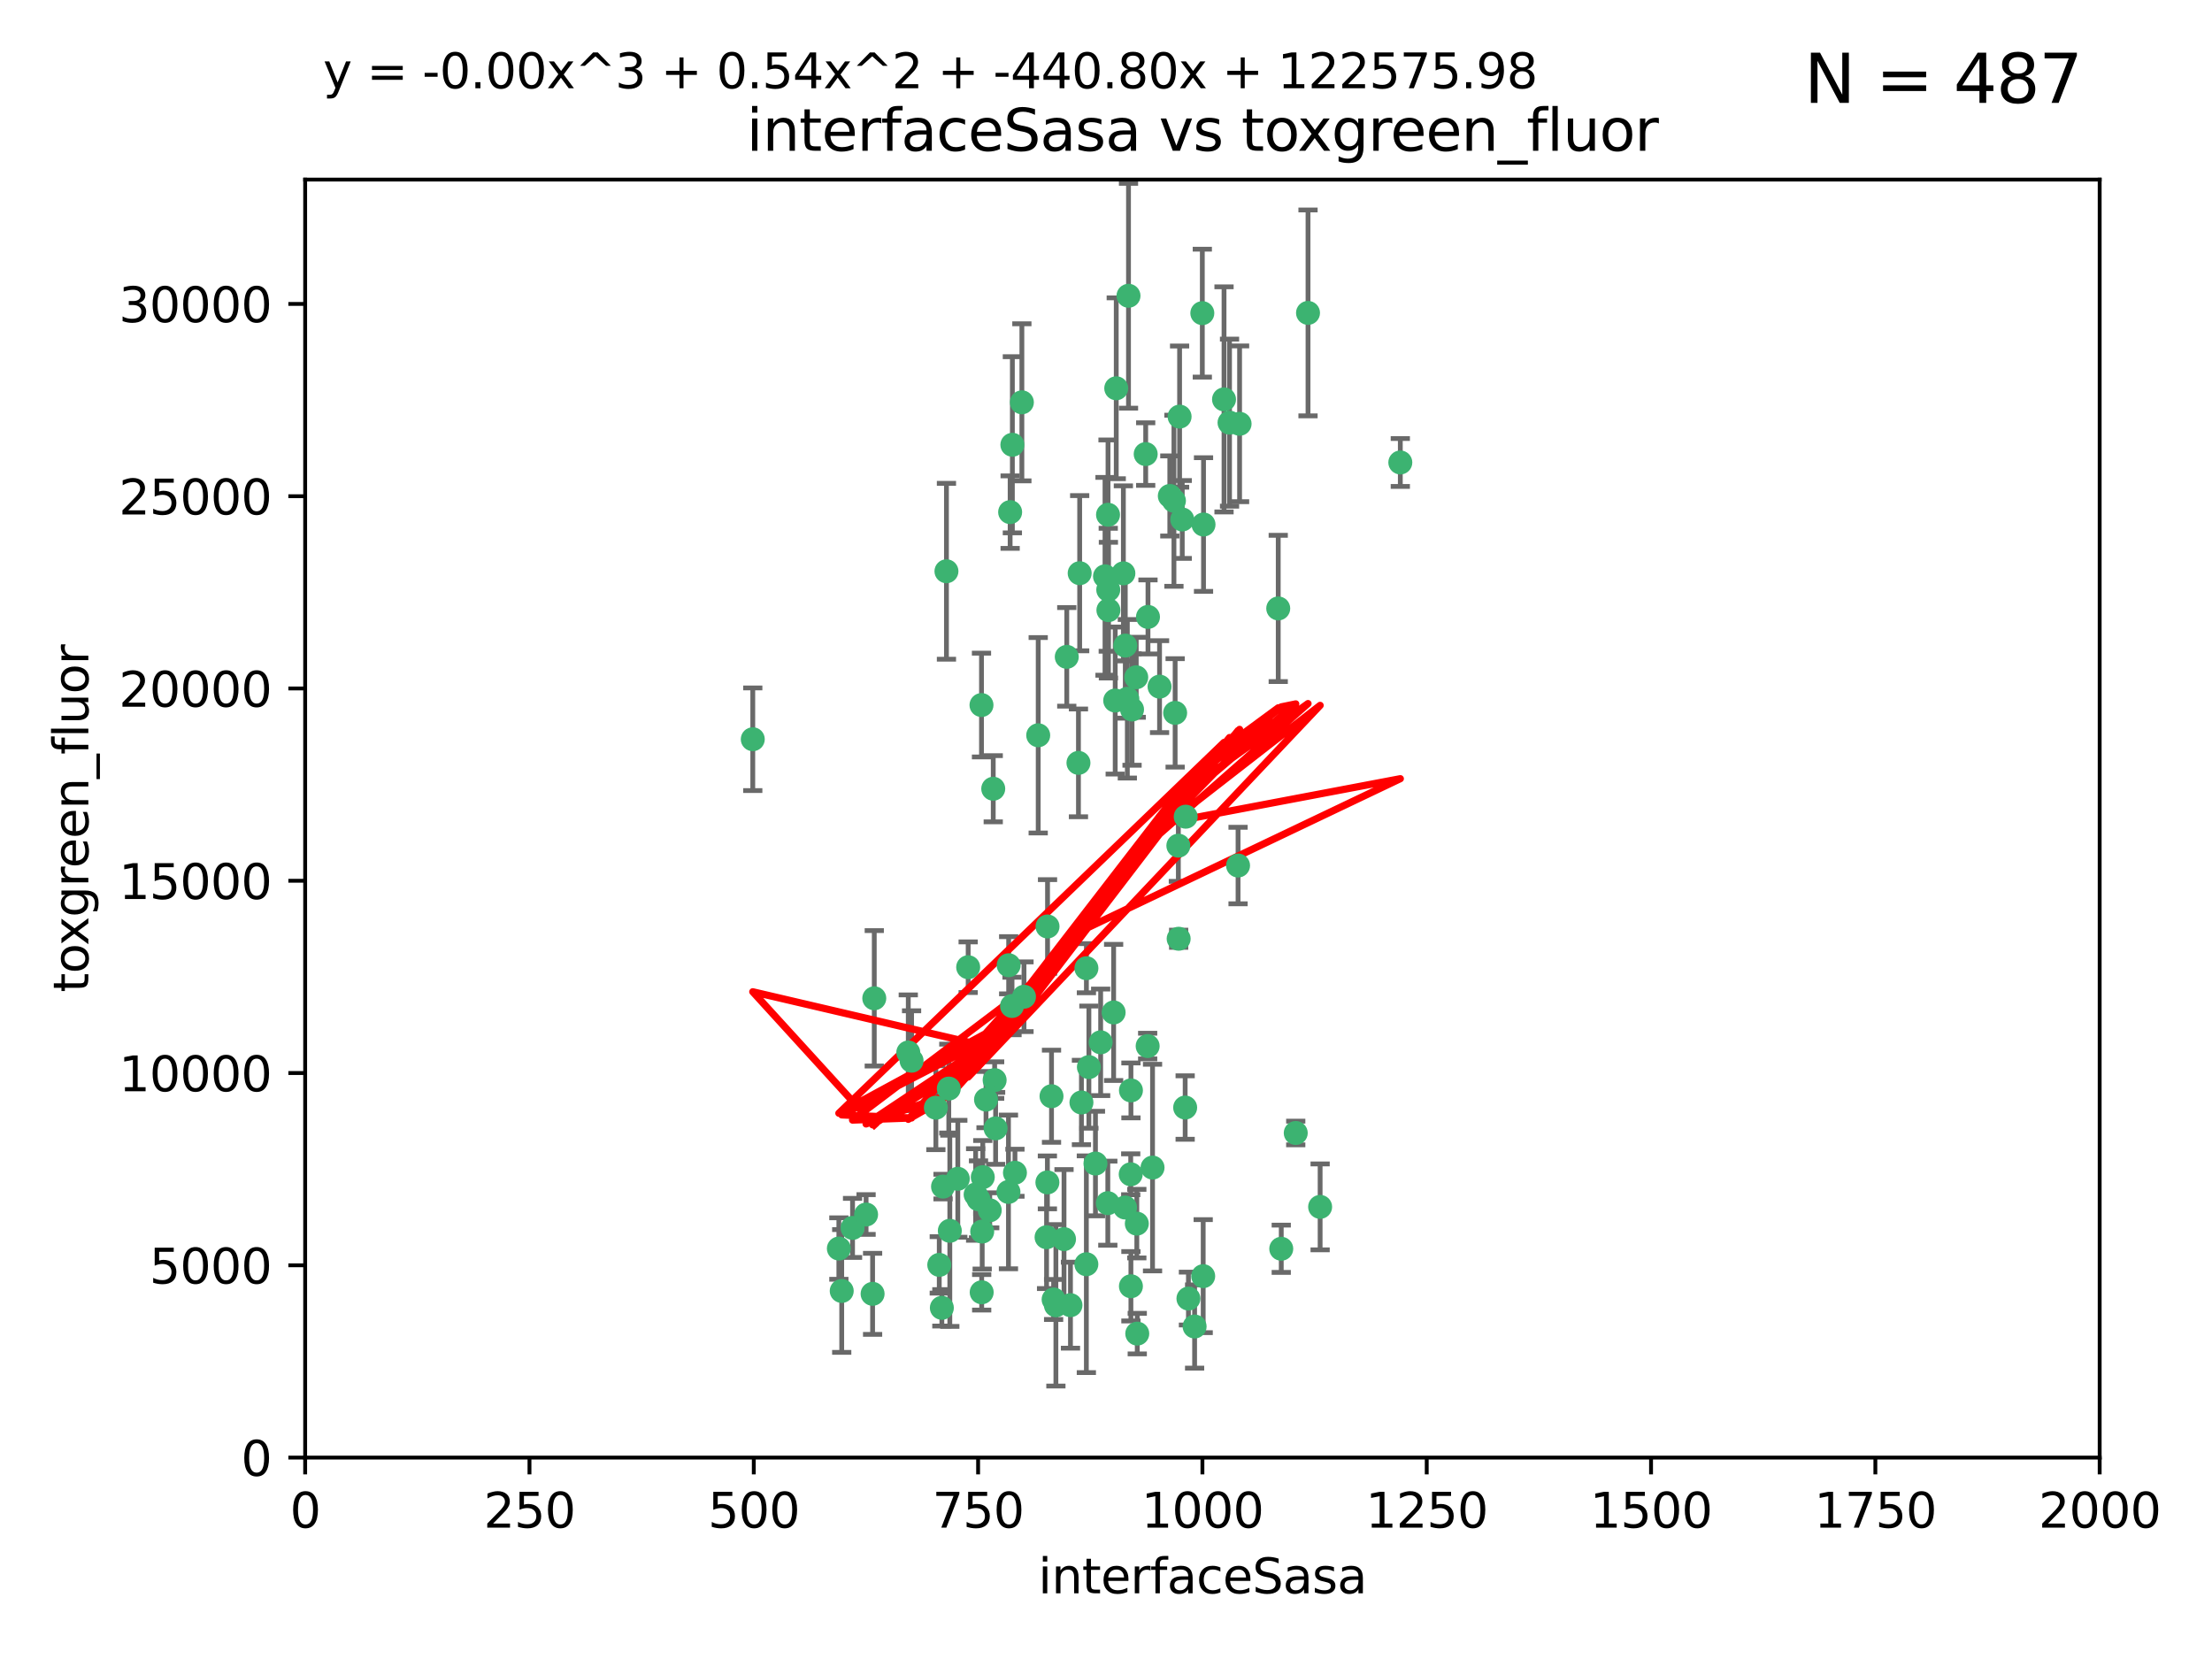 <?xml version="1.0" encoding="utf-8" standalone="no"?>
<!DOCTYPE svg PUBLIC "-//W3C//DTD SVG 1.1//EN"
  "http://www.w3.org/Graphics/SVG/1.1/DTD/svg11.dtd">
<svg xmlns:xlink="http://www.w3.org/1999/xlink" width="460.8pt" height="345.6pt" viewBox="0 0 460.8 345.6" xmlns="http://www.w3.org/2000/svg" version="1.1">
 <defs>
  <style type="text/css">*{stroke-linejoin: round; stroke-linecap: butt}</style>
 </defs>
 <g id="figure_1">
  <g id="patch_1">
   <path d="M 0 345.6 
L 460.8 345.6 
L 460.8 0 
L 0 0 
z
" style="fill: #ffffff"/>
  </g>
  <g id="axes_1">
   <g id="patch_2">
    <path d="M 63.571 303.64 
L 437.4 303.64 
L 437.4 37.411 
L 63.571 37.411 
z
" style="fill: #ffffff"/>
   </g>
   <g id="PathCollection_1">
    <defs>
     <path id="mca5d95fa82" d="M 0 1.118 
C 0.297 1.118 0.581 1 0.791 0.791 
C 1 0.581 1.118 0.297 1.118 0 
C 1.118 -0.297 1 -0.581 0.791 -0.791 
C 0.581 -1 0.297 -1.118 0 -1.118 
C -0.297 -1.118 -0.581 -1 -0.791 -0.791 
C -1 -0.581 -1.118 -0.297 -1.118 0 
C -1.118 0.297 -1 0.581 -0.791 0.791 
C -0.581 1 -0.297 1.118 0 1.118 
z
" style="stroke: #3cb371"/>
    </defs>
    <g clip-path="url(#p2f312c53c4)">
     <use xlink:href="#mca5d95fa82" x="243.693" y="103.319" style="fill: #3cb371; stroke: #3cb371"/>
     <use xlink:href="#mca5d95fa82" x="272.484" y="65.184" style="fill: #3cb371; stroke: #3cb371"/>
     <use xlink:href="#mca5d95fa82" x="234.418" y="134.491" style="fill: #3cb371; stroke: #3cb371"/>
     <use xlink:href="#mca5d95fa82" x="266.28" y="126.749" style="fill: #3cb371; stroke: #3cb371"/>
     <use xlink:href="#mca5d95fa82" x="250.716" y="109.268" style="fill: #3cb371; stroke: #3cb371"/>
     <use xlink:href="#mca5d95fa82" x="254.987" y="83.201" style="fill: #3cb371; stroke: #3cb371"/>
     <use xlink:href="#mca5d95fa82" x="174.75" y="260.094" style="fill: #3cb371; stroke: #3cb371"/>
     <use xlink:href="#mca5d95fa82" x="212.875" y="83.811" style="fill: #3cb371; stroke: #3cb371"/>
     <use xlink:href="#mca5d95fa82" x="258.229" y="88.286" style="fill: #3cb371; stroke: #3cb371"/>
     <use xlink:href="#mca5d95fa82" x="241.557" y="143.039" style="fill: #3cb371; stroke: #3cb371"/>
     <use xlink:href="#mca5d95fa82" x="230.869" y="122.859" style="fill: #3cb371; stroke: #3cb371"/>
     <use xlink:href="#mca5d95fa82" x="230.194" y="120.054" style="fill: #3cb371; stroke: #3cb371"/>
     <use xlink:href="#mca5d95fa82" x="246.284" y="108.214" style="fill: #3cb371; stroke: #3cb371"/>
     <use xlink:href="#mca5d95fa82" x="244.553" y="104.315" style="fill: #3cb371; stroke: #3cb371"/>
     <use xlink:href="#mca5d95fa82" x="229.286" y="217.134" style="fill: #3cb371; stroke: #3cb371"/>
     <use xlink:href="#mca5d95fa82" x="235.088" y="61.614" style="fill: #3cb371; stroke: #3cb371"/>
     <use xlink:href="#mca5d95fa82" x="232.318" y="145.935" style="fill: #3cb371; stroke: #3cb371"/>
     <use xlink:href="#mca5d95fa82" x="256.134" y="88.045" style="fill: #3cb371; stroke: #3cb371"/>
     <use xlink:href="#mca5d95fa82" x="232.534" y="80.887" style="fill: #3cb371; stroke: #3cb371"/>
     <use xlink:href="#mca5d95fa82" x="234.02" y="119.44" style="fill: #3cb371; stroke: #3cb371"/>
     <use xlink:href="#mca5d95fa82" x="238.669" y="94.593" style="fill: #3cb371; stroke: #3cb371"/>
     <use xlink:href="#mca5d95fa82" x="210.43" y="106.684" style="fill: #3cb371; stroke: #3cb371"/>
     <use xlink:href="#mca5d95fa82" x="226.319" y="201.695" style="fill: #3cb371; stroke: #3cb371"/>
     <use xlink:href="#mca5d95fa82" x="245.731" y="86.787" style="fill: #3cb371; stroke: #3cb371"/>
     <use xlink:href="#mca5d95fa82" x="266.908" y="260.14" style="fill: #3cb371; stroke: #3cb371"/>
     <use xlink:href="#mca5d95fa82" x="269.927" y="236.024" style="fill: #3cb371; stroke: #3cb371"/>
     <use xlink:href="#mca5d95fa82" x="240.095" y="243.228" style="fill: #3cb371; stroke: #3cb371"/>
     <use xlink:href="#mca5d95fa82" x="291.711" y="96.341" style="fill: #3cb371; stroke: #3cb371"/>
     <use xlink:href="#mca5d95fa82" x="224.916" y="119.409" style="fill: #3cb371; stroke: #3cb371"/>
     <use xlink:href="#mca5d95fa82" x="250.465" y="65.233" style="fill: #3cb371; stroke: #3cb371"/>
     <use xlink:href="#mca5d95fa82" x="204.462" y="146.874" style="fill: #3cb371; stroke: #3cb371"/>
     <use xlink:href="#mca5d95fa82" x="201.688" y="201.487" style="fill: #3cb371; stroke: #3cb371"/>
     <use xlink:href="#mca5d95fa82" x="204.731" y="245.224" style="fill: #3cb371; stroke: #3cb371"/>
     <use xlink:href="#mca5d95fa82" x="228.204" y="242.388" style="fill: #3cb371; stroke: #3cb371"/>
     <use xlink:href="#mca5d95fa82" x="210.123" y="201.077" style="fill: #3cb371; stroke: #3cb371"/>
     <use xlink:href="#mca5d95fa82" x="226.837" y="222.299" style="fill: #3cb371; stroke: #3cb371"/>
     <use xlink:href="#mca5d95fa82" x="236.82" y="254.906" style="fill: #3cb371; stroke: #3cb371"/>
     <use xlink:href="#mca5d95fa82" x="222.228" y="136.835" style="fill: #3cb371; stroke: #3cb371"/>
     <use xlink:href="#mca5d95fa82" x="230.822" y="107.234" style="fill: #3cb371; stroke: #3cb371"/>
     <use xlink:href="#mca5d95fa82" x="224.662" y="158.921" style="fill: #3cb371; stroke: #3cb371"/>
     <use xlink:href="#mca5d95fa82" x="204.503" y="269.209" style="fill: #3cb371; stroke: #3cb371"/>
     <use xlink:href="#mca5d95fa82" x="275.007" y="251.417" style="fill: #3cb371; stroke: #3cb371"/>
     <use xlink:href="#mca5d95fa82" x="236.699" y="141.091" style="fill: #3cb371; stroke: #3cb371"/>
     <use xlink:href="#mca5d95fa82" x="230.901" y="127.107" style="fill: #3cb371; stroke: #3cb371"/>
     <use xlink:href="#mca5d95fa82" x="234.375" y="251.547" style="fill: #3cb371; stroke: #3cb371"/>
     <use xlink:href="#mca5d95fa82" x="221.654" y="258.133" style="fill: #3cb371; stroke: #3cb371"/>
     <use xlink:href="#mca5d95fa82" x="195.666" y="263.497" style="fill: #3cb371; stroke: #3cb371"/>
     <use xlink:href="#mca5d95fa82" x="245.473" y="176.169" style="fill: #3cb371; stroke: #3cb371"/>
     <use xlink:href="#mca5d95fa82" x="206.91" y="164.309" style="fill: #3cb371; stroke: #3cb371"/>
     <use xlink:href="#mca5d95fa82" x="235.596" y="227.152" style="fill: #3cb371; stroke: #3cb371"/>
     <use xlink:href="#mca5d95fa82" x="218.219" y="193.002" style="fill: #3cb371; stroke: #3cb371"/>
     <use xlink:href="#mca5d95fa82" x="247.573" y="270.514" style="fill: #3cb371; stroke: #3cb371"/>
     <use xlink:href="#mca5d95fa82" x="230.779" y="250.642" style="fill: #3cb371; stroke: #3cb371"/>
     <use xlink:href="#mca5d95fa82" x="210.08" y="248.301" style="fill: #3cb371; stroke: #3cb371"/>
     <use xlink:href="#mca5d95fa82" x="235.59" y="267.951" style="fill: #3cb371; stroke: #3cb371"/>
     <use xlink:href="#mca5d95fa82" x="239.146" y="128.518" style="fill: #3cb371; stroke: #3cb371"/>
     <use xlink:href="#mca5d95fa82" x="236.912" y="277.818" style="fill: #3cb371; stroke: #3cb371"/>
     <use xlink:href="#mca5d95fa82" x="203.841" y="249.837" style="fill: #3cb371; stroke: #3cb371"/>
     <use xlink:href="#mca5d95fa82" x="219.488" y="270.703" style="fill: #3cb371; stroke: #3cb371"/>
     <use xlink:href="#mca5d95fa82" x="196.206" y="272.443" style="fill: #3cb371; stroke: #3cb371"/>
     <use xlink:href="#mca5d95fa82" x="189.211" y="219.251" style="fill: #3cb371; stroke: #3cb371"/>
     <use xlink:href="#mca5d95fa82" x="226.308" y="263.364" style="fill: #3cb371; stroke: #3cb371"/>
     <use xlink:href="#mca5d95fa82" x="244.803" y="148.507" style="fill: #3cb371; stroke: #3cb371"/>
     <use xlink:href="#mca5d95fa82" x="203.241" y="248.836" style="fill: #3cb371; stroke: #3cb371"/>
     <use xlink:href="#mca5d95fa82" x="216.278" y="153.171" style="fill: #3cb371; stroke: #3cb371"/>
     <use xlink:href="#mca5d95fa82" x="219.05" y="228.365" style="fill: #3cb371; stroke: #3cb371"/>
     <use xlink:href="#mca5d95fa82" x="245.536" y="195.558" style="fill: #3cb371; stroke: #3cb371"/>
     <use xlink:href="#mca5d95fa82" x="206.181" y="252.131" style="fill: #3cb371; stroke: #3cb371"/>
     <use xlink:href="#mca5d95fa82" x="239.078" y="217.914" style="fill: #3cb371; stroke: #3cb371"/>
     <use xlink:href="#mca5d95fa82" x="248.859" y="276.333" style="fill: #3cb371; stroke: #3cb371"/>
     <use xlink:href="#mca5d95fa82" x="231.989" y="210.91" style="fill: #3cb371; stroke: #3cb371"/>
     <use xlink:href="#mca5d95fa82" x="250.648" y="265.846" style="fill: #3cb371; stroke: #3cb371"/>
     <use xlink:href="#mca5d95fa82" x="213.318" y="207.64" style="fill: #3cb371; stroke: #3cb371"/>
     <use xlink:href="#mca5d95fa82" x="235.826" y="147.801" style="fill: #3cb371; stroke: #3cb371"/>
     <use xlink:href="#mca5d95fa82" x="246.891" y="230.72" style="fill: #3cb371; stroke: #3cb371"/>
     <use xlink:href="#mca5d95fa82" x="204.611" y="256.552" style="fill: #3cb371; stroke: #3cb371"/>
     <use xlink:href="#mca5d95fa82" x="196.452" y="247.192" style="fill: #3cb371; stroke: #3cb371"/>
     <use xlink:href="#mca5d95fa82" x="257.91" y="180.307" style="fill: #3cb371; stroke: #3cb371"/>
     <use xlink:href="#mca5d95fa82" x="194.959" y="230.755" style="fill: #3cb371; stroke: #3cb371"/>
     <use xlink:href="#mca5d95fa82" x="218.192" y="246.317" style="fill: #3cb371; stroke: #3cb371"/>
     <use xlink:href="#mca5d95fa82" x="247.005" y="170.133" style="fill: #3cb371; stroke: #3cb371"/>
     <use xlink:href="#mca5d95fa82" x="219.963" y="271.92" style="fill: #3cb371; stroke: #3cb371"/>
     <use xlink:href="#mca5d95fa82" x="177.602" y="255.796" style="fill: #3cb371; stroke: #3cb371"/>
     <use xlink:href="#mca5d95fa82" x="189.899" y="220.964" style="fill: #3cb371; stroke: #3cb371"/>
     <use xlink:href="#mca5d95fa82" x="175.346" y="268.93" style="fill: #3cb371; stroke: #3cb371"/>
     <use xlink:href="#mca5d95fa82" x="210.824" y="209.566" style="fill: #3cb371; stroke: #3cb371"/>
     <use xlink:href="#mca5d95fa82" x="180.421" y="253.008" style="fill: #3cb371; stroke: #3cb371"/>
     <use xlink:href="#mca5d95fa82" x="197.864" y="256.398" style="fill: #3cb371; stroke: #3cb371"/>
     <use xlink:href="#mca5d95fa82" x="205.407" y="229.064" style="fill: #3cb371; stroke: #3cb371"/>
     <use xlink:href="#mca5d95fa82" x="234.846" y="145.567" style="fill: #3cb371; stroke: #3cb371"/>
     <use xlink:href="#mca5d95fa82" x="210.895" y="92.655" style="fill: #3cb371; stroke: #3cb371"/>
     <use xlink:href="#mca5d95fa82" x="223" y="271.892" style="fill: #3cb371; stroke: #3cb371"/>
     <use xlink:href="#mca5d95fa82" x="197.163" y="119.004" style="fill: #3cb371; stroke: #3cb371"/>
     <use xlink:href="#mca5d95fa82" x="225.284" y="229.667" style="fill: #3cb371; stroke: #3cb371"/>
     <use xlink:href="#mca5d95fa82" x="218.019" y="257.738" style="fill: #3cb371; stroke: #3cb371"/>
     <use xlink:href="#mca5d95fa82" x="211.432" y="244.305" style="fill: #3cb371; stroke: #3cb371"/>
     <use xlink:href="#mca5d95fa82" x="199.529" y="245.561" style="fill: #3cb371; stroke: #3cb371"/>
     <use xlink:href="#mca5d95fa82" x="235.549" y="244.625" style="fill: #3cb371; stroke: #3cb371"/>
     <use xlink:href="#mca5d95fa82" x="197.651" y="226.772" style="fill: #3cb371; stroke: #3cb371"/>
     <use xlink:href="#mca5d95fa82" x="207.406" y="235.058" style="fill: #3cb371; stroke: #3cb371"/>
     <use xlink:href="#mca5d95fa82" x="181.778" y="269.529" style="fill: #3cb371; stroke: #3cb371"/>
     <use xlink:href="#mca5d95fa82" x="207.202" y="225.004" style="fill: #3cb371; stroke: #3cb371"/>
     <use xlink:href="#mca5d95fa82" x="156.817" y="153.996" style="fill: #3cb371; stroke: #3cb371"/>
     <use xlink:href="#mca5d95fa82" x="182.127" y="207.963" style="fill: #3cb371; stroke: #3cb371"/>
    </g>
   </g>
   <g id="matplotlib.axis_1">
    <g id="xtick_1">
     <g id="line2d_1">
      <defs>
       <path id="mab38e41afe" d="M 0 0 
L 0 3.5 
" style="stroke: #000000; stroke-width: 0.8"/>
      </defs>
      <g>
       <use xlink:href="#mab38e41afe" x="63.571" y="303.64" style="stroke: #000000; stroke-width: 0.8"/>
      </g>
     </g>
     <g id="text_1">
      <!-- 0 -->
      <g transform="translate(60.39 318.238)scale(0.1 -0.1)">
       <defs>
        <path id="DejaVuSans-30" d="M 2034 4250 
Q 1547 4250 1301 3770 
Q 1056 3291 1056 2328 
Q 1056 1369 1301 889 
Q 1547 409 2034 409 
Q 2525 409 2770 889 
Q 3016 1369 3016 2328 
Q 3016 3291 2770 3770 
Q 2525 4250 2034 4250 
z
M 2034 4750 
Q 2819 4750 3233 4129 
Q 3647 3509 3647 2328 
Q 3647 1150 3233 529 
Q 2819 -91 2034 -91 
Q 1250 -91 836 529 
Q 422 1150 422 2328 
Q 422 3509 836 4129 
Q 1250 4750 2034 4750 
z
" transform="scale(0.016)"/>
       </defs>
       <use xlink:href="#DejaVuSans-30"/>
      </g>
     </g>
    </g>
    <g id="xtick_2">
     <g id="line2d_2">
      <g>
       <use xlink:href="#mab38e41afe" x="110.3" y="303.64" style="stroke: #000000; stroke-width: 0.8"/>
      </g>
     </g>
     <g id="text_2">
      <!-- 250 -->
      <g transform="translate(100.756 318.238)scale(0.1 -0.1)">
       <defs>
        <path id="DejaVuSans-32" d="M 1228 531 
L 3431 531 
L 3431 0 
L 469 0 
L 469 531 
Q 828 903 1448 1529 
Q 2069 2156 2228 2338 
Q 2531 2678 2651 2914 
Q 2772 3150 2772 3378 
Q 2772 3750 2511 3984 
Q 2250 4219 1831 4219 
Q 1534 4219 1204 4116 
Q 875 4013 500 3803 
L 500 4441 
Q 881 4594 1212 4672 
Q 1544 4750 1819 4750 
Q 2544 4750 2975 4387 
Q 3406 4025 3406 3419 
Q 3406 3131 3298 2873 
Q 3191 2616 2906 2266 
Q 2828 2175 2409 1742 
Q 1991 1309 1228 531 
z
" transform="scale(0.016)"/>
        <path id="DejaVuSans-35" d="M 691 4666 
L 3169 4666 
L 3169 4134 
L 1269 4134 
L 1269 2991 
Q 1406 3038 1543 3061 
Q 1681 3084 1819 3084 
Q 2600 3084 3056 2656 
Q 3513 2228 3513 1497 
Q 3513 744 3044 326 
Q 2575 -91 1722 -91 
Q 1428 -91 1123 -41 
Q 819 9 494 109 
L 494 744 
Q 775 591 1075 516 
Q 1375 441 1709 441 
Q 2250 441 2565 725 
Q 2881 1009 2881 1497 
Q 2881 1984 2565 2268 
Q 2250 2553 1709 2553 
Q 1456 2553 1204 2497 
Q 953 2441 691 2322 
L 691 4666 
z
" transform="scale(0.016)"/>
       </defs>
       <use xlink:href="#DejaVuSans-32"/>
       <use xlink:href="#DejaVuSans-35" x="63.623"/>
       <use xlink:href="#DejaVuSans-30" x="127.246"/>
      </g>
     </g>
    </g>
    <g id="xtick_3">
     <g id="line2d_3">
      <g>
       <use xlink:href="#mab38e41afe" x="157.028" y="303.64" style="stroke: #000000; stroke-width: 0.8"/>
      </g>
     </g>
     <g id="text_3">
      <!-- 500 -->
      <g transform="translate(147.485 318.238)scale(0.1 -0.1)">
       <use xlink:href="#DejaVuSans-35"/>
       <use xlink:href="#DejaVuSans-30" x="63.623"/>
       <use xlink:href="#DejaVuSans-30" x="127.246"/>
      </g>
     </g>
    </g>
    <g id="xtick_4">
     <g id="line2d_4">
      <g>
       <use xlink:href="#mab38e41afe" x="203.757" y="303.64" style="stroke: #000000; stroke-width: 0.8"/>
      </g>
     </g>
     <g id="text_4">
      <!-- 750 -->
      <g transform="translate(194.213 318.238)scale(0.1 -0.1)">
       <defs>
        <path id="DejaVuSans-37" d="M 525 4666 
L 3525 4666 
L 3525 4397 
L 1831 0 
L 1172 0 
L 2766 4134 
L 525 4134 
L 525 4666 
z
" transform="scale(0.016)"/>
       </defs>
       <use xlink:href="#DejaVuSans-37"/>
       <use xlink:href="#DejaVuSans-35" x="63.623"/>
       <use xlink:href="#DejaVuSans-30" x="127.246"/>
      </g>
     </g>
    </g>
    <g id="xtick_5">
     <g id="line2d_5">
      <g>
       <use xlink:href="#mab38e41afe" x="250.486" y="303.64" style="stroke: #000000; stroke-width: 0.8"/>
      </g>
     </g>
     <g id="text_5">
      <!-- 1000 -->
      <g transform="translate(237.761 318.238)scale(0.1 -0.1)">
       <defs>
        <path id="DejaVuSans-31" d="M 794 531 
L 1825 531 
L 1825 4091 
L 703 3866 
L 703 4441 
L 1819 4666 
L 2450 4666 
L 2450 531 
L 3481 531 
L 3481 0 
L 794 0 
L 794 531 
z
" transform="scale(0.016)"/>
       </defs>
       <use xlink:href="#DejaVuSans-31"/>
       <use xlink:href="#DejaVuSans-30" x="63.623"/>
       <use xlink:href="#DejaVuSans-30" x="127.246"/>
       <use xlink:href="#DejaVuSans-30" x="190.869"/>
      </g>
     </g>
    </g>
    <g id="xtick_6">
     <g id="line2d_6">
      <g>
       <use xlink:href="#mab38e41afe" x="297.214" y="303.64" style="stroke: #000000; stroke-width: 0.8"/>
      </g>
     </g>
     <g id="text_6">
      <!-- 1250 -->
      <g transform="translate(284.489 318.238)scale(0.1 -0.1)">
       <use xlink:href="#DejaVuSans-31"/>
       <use xlink:href="#DejaVuSans-32" x="63.623"/>
       <use xlink:href="#DejaVuSans-35" x="127.246"/>
       <use xlink:href="#DejaVuSans-30" x="190.869"/>
      </g>
     </g>
    </g>
    <g id="xtick_7">
     <g id="line2d_7">
      <g>
       <use xlink:href="#mab38e41afe" x="343.943" y="303.64" style="stroke: #000000; stroke-width: 0.8"/>
      </g>
     </g>
     <g id="text_7">
      <!-- 1500 -->
      <g transform="translate(331.218 318.238)scale(0.1 -0.1)">
       <use xlink:href="#DejaVuSans-31"/>
       <use xlink:href="#DejaVuSans-35" x="63.623"/>
       <use xlink:href="#DejaVuSans-30" x="127.246"/>
       <use xlink:href="#DejaVuSans-30" x="190.869"/>
      </g>
     </g>
    </g>
    <g id="xtick_8">
     <g id="line2d_8">
      <g>
       <use xlink:href="#mab38e41afe" x="390.671" y="303.64" style="stroke: #000000; stroke-width: 0.8"/>
      </g>
     </g>
     <g id="text_8">
      <!-- 1750 -->
      <g transform="translate(377.946 318.238)scale(0.1 -0.1)">
       <use xlink:href="#DejaVuSans-31"/>
       <use xlink:href="#DejaVuSans-37" x="63.623"/>
       <use xlink:href="#DejaVuSans-35" x="127.246"/>
       <use xlink:href="#DejaVuSans-30" x="190.869"/>
      </g>
     </g>
    </g>
    <g id="xtick_9">
     <g id="line2d_9">
      <g>
       <use xlink:href="#mab38e41afe" x="437.4" y="303.64" style="stroke: #000000; stroke-width: 0.8"/>
      </g>
     </g>
     <g id="text_9">
      <!-- 2000 -->
      <g transform="translate(424.675 318.238)scale(0.1 -0.1)">
       <use xlink:href="#DejaVuSans-32"/>
       <use xlink:href="#DejaVuSans-30" x="63.623"/>
       <use xlink:href="#DejaVuSans-30" x="127.246"/>
       <use xlink:href="#DejaVuSans-30" x="190.869"/>
      </g>
     </g>
    </g>
    <g id="text_10">
     <!-- interfaceSasa -->
     <g transform="translate(216.279 331.917)scale(0.1 -0.1)">
      <defs>
       <path id="DejaVuSans-69" d="M 603 3500 
L 1178 3500 
L 1178 0 
L 603 0 
L 603 3500 
z
M 603 4863 
L 1178 4863 
L 1178 4134 
L 603 4134 
L 603 4863 
z
" transform="scale(0.016)"/>
       <path id="DejaVuSans-6e" d="M 3513 2113 
L 3513 0 
L 2938 0 
L 2938 2094 
Q 2938 2591 2744 2837 
Q 2550 3084 2163 3084 
Q 1697 3084 1428 2787 
Q 1159 2491 1159 1978 
L 1159 0 
L 581 0 
L 581 3500 
L 1159 3500 
L 1159 2956 
Q 1366 3272 1645 3428 
Q 1925 3584 2291 3584 
Q 2894 3584 3203 3211 
Q 3513 2838 3513 2113 
z
" transform="scale(0.016)"/>
       <path id="DejaVuSans-74" d="M 1172 4494 
L 1172 3500 
L 2356 3500 
L 2356 3053 
L 1172 3053 
L 1172 1153 
Q 1172 725 1289 603 
Q 1406 481 1766 481 
L 2356 481 
L 2356 0 
L 1766 0 
Q 1100 0 847 248 
Q 594 497 594 1153 
L 594 3053 
L 172 3053 
L 172 3500 
L 594 3500 
L 594 4494 
L 1172 4494 
z
" transform="scale(0.016)"/>
       <path id="DejaVuSans-65" d="M 3597 1894 
L 3597 1613 
L 953 1613 
Q 991 1019 1311 708 
Q 1631 397 2203 397 
Q 2534 397 2845 478 
Q 3156 559 3463 722 
L 3463 178 
Q 3153 47 2828 -22 
Q 2503 -91 2169 -91 
Q 1331 -91 842 396 
Q 353 884 353 1716 
Q 353 2575 817 3079 
Q 1281 3584 2069 3584 
Q 2775 3584 3186 3129 
Q 3597 2675 3597 1894 
z
M 3022 2063 
Q 3016 2534 2758 2815 
Q 2500 3097 2075 3097 
Q 1594 3097 1305 2825 
Q 1016 2553 972 2059 
L 3022 2063 
z
" transform="scale(0.016)"/>
       <path id="DejaVuSans-72" d="M 2631 2963 
Q 2534 3019 2420 3045 
Q 2306 3072 2169 3072 
Q 1681 3072 1420 2755 
Q 1159 2438 1159 1844 
L 1159 0 
L 581 0 
L 581 3500 
L 1159 3500 
L 1159 2956 
Q 1341 3275 1631 3429 
Q 1922 3584 2338 3584 
Q 2397 3584 2469 3576 
Q 2541 3569 2628 3553 
L 2631 2963 
z
" transform="scale(0.016)"/>
       <path id="DejaVuSans-66" d="M 2375 4863 
L 2375 4384 
L 1825 4384 
Q 1516 4384 1395 4259 
Q 1275 4134 1275 3809 
L 1275 3500 
L 2222 3500 
L 2222 3053 
L 1275 3053 
L 1275 0 
L 697 0 
L 697 3053 
L 147 3053 
L 147 3500 
L 697 3500 
L 697 3744 
Q 697 4328 969 4595 
Q 1241 4863 1831 4863 
L 2375 4863 
z
" transform="scale(0.016)"/>
       <path id="DejaVuSans-61" d="M 2194 1759 
Q 1497 1759 1228 1600 
Q 959 1441 959 1056 
Q 959 750 1161 570 
Q 1363 391 1709 391 
Q 2188 391 2477 730 
Q 2766 1069 2766 1631 
L 2766 1759 
L 2194 1759 
z
M 3341 1997 
L 3341 0 
L 2766 0 
L 2766 531 
Q 2569 213 2275 61 
Q 1981 -91 1556 -91 
Q 1019 -91 701 211 
Q 384 513 384 1019 
Q 384 1609 779 1909 
Q 1175 2209 1959 2209 
L 2766 2209 
L 2766 2266 
Q 2766 2663 2505 2880 
Q 2244 3097 1772 3097 
Q 1472 3097 1187 3025 
Q 903 2953 641 2809 
L 641 3341 
Q 956 3463 1253 3523 
Q 1550 3584 1831 3584 
Q 2591 3584 2966 3190 
Q 3341 2797 3341 1997 
z
" transform="scale(0.016)"/>
       <path id="DejaVuSans-63" d="M 3122 3366 
L 3122 2828 
Q 2878 2963 2633 3030 
Q 2388 3097 2138 3097 
Q 1578 3097 1268 2742 
Q 959 2388 959 1747 
Q 959 1106 1268 751 
Q 1578 397 2138 397 
Q 2388 397 2633 464 
Q 2878 531 3122 666 
L 3122 134 
Q 2881 22 2623 -34 
Q 2366 -91 2075 -91 
Q 1284 -91 818 406 
Q 353 903 353 1747 
Q 353 2603 823 3093 
Q 1294 3584 2113 3584 
Q 2378 3584 2631 3529 
Q 2884 3475 3122 3366 
z
" transform="scale(0.016)"/>
       <path id="DejaVuSans-53" d="M 3425 4513 
L 3425 3897 
Q 3066 4069 2747 4153 
Q 2428 4238 2131 4238 
Q 1616 4238 1336 4038 
Q 1056 3838 1056 3469 
Q 1056 3159 1242 3001 
Q 1428 2844 1947 2747 
L 2328 2669 
Q 3034 2534 3370 2195 
Q 3706 1856 3706 1288 
Q 3706 609 3251 259 
Q 2797 -91 1919 -91 
Q 1588 -91 1214 -16 
Q 841 59 441 206 
L 441 856 
Q 825 641 1194 531 
Q 1563 422 1919 422 
Q 2459 422 2753 634 
Q 3047 847 3047 1241 
Q 3047 1584 2836 1778 
Q 2625 1972 2144 2069 
L 1759 2144 
Q 1053 2284 737 2584 
Q 422 2884 422 3419 
Q 422 4038 858 4394 
Q 1294 4750 2059 4750 
Q 2388 4750 2728 4690 
Q 3069 4631 3425 4513 
z
" transform="scale(0.016)"/>
       <path id="DejaVuSans-73" d="M 2834 3397 
L 2834 2853 
Q 2591 2978 2328 3040 
Q 2066 3103 1784 3103 
Q 1356 3103 1142 2972 
Q 928 2841 928 2578 
Q 928 2378 1081 2264 
Q 1234 2150 1697 2047 
L 1894 2003 
Q 2506 1872 2764 1633 
Q 3022 1394 3022 966 
Q 3022 478 2636 193 
Q 2250 -91 1575 -91 
Q 1294 -91 989 -36 
Q 684 19 347 128 
L 347 722 
Q 666 556 975 473 
Q 1284 391 1588 391 
Q 1994 391 2212 530 
Q 2431 669 2431 922 
Q 2431 1156 2273 1281 
Q 2116 1406 1581 1522 
L 1381 1569 
Q 847 1681 609 1914 
Q 372 2147 372 2553 
Q 372 3047 722 3315 
Q 1072 3584 1716 3584 
Q 2034 3584 2315 3537 
Q 2597 3491 2834 3397 
z
" transform="scale(0.016)"/>
      </defs>
      <use xlink:href="#DejaVuSans-69"/>
      <use xlink:href="#DejaVuSans-6e" x="27.783"/>
      <use xlink:href="#DejaVuSans-74" x="91.162"/>
      <use xlink:href="#DejaVuSans-65" x="130.371"/>
      <use xlink:href="#DejaVuSans-72" x="191.895"/>
      <use xlink:href="#DejaVuSans-66" x="233.008"/>
      <use xlink:href="#DejaVuSans-61" x="268.213"/>
      <use xlink:href="#DejaVuSans-63" x="329.492"/>
      <use xlink:href="#DejaVuSans-65" x="384.473"/>
      <use xlink:href="#DejaVuSans-53" x="445.996"/>
      <use xlink:href="#DejaVuSans-61" x="509.473"/>
      <use xlink:href="#DejaVuSans-73" x="570.752"/>
      <use xlink:href="#DejaVuSans-61" x="622.852"/>
     </g>
    </g>
   </g>
   <g id="matplotlib.axis_2">
    <g id="ytick_1">
     <g id="line2d_10">
      <defs>
       <path id="m6a39427e6a" d="M 0 0 
L -3.5 0 
" style="stroke: #000000; stroke-width: 0.8"/>
      </defs>
      <g>
       <use xlink:href="#m6a39427e6a" x="63.571" y="303.64" style="stroke: #000000; stroke-width: 0.8"/>
      </g>
     </g>
     <g id="text_11">
      <!-- 0 -->
      <g transform="translate(50.209 307.439)scale(0.1 -0.1)">
       <use xlink:href="#DejaVuSans-30"/>
      </g>
     </g>
    </g>
    <g id="ytick_2">
     <g id="line2d_11">
      <g>
       <use xlink:href="#m6a39427e6a" x="63.571" y="263.586" style="stroke: #000000; stroke-width: 0.8"/>
      </g>
     </g>
     <g id="text_12">
      <!-- 5000 -->
      <g transform="translate(31.121 267.385)scale(0.1 -0.1)">
       <use xlink:href="#DejaVuSans-35"/>
       <use xlink:href="#DejaVuSans-30" x="63.623"/>
       <use xlink:href="#DejaVuSans-30" x="127.246"/>
       <use xlink:href="#DejaVuSans-30" x="190.869"/>
      </g>
     </g>
    </g>
    <g id="ytick_3">
     <g id="line2d_12">
      <g>
       <use xlink:href="#m6a39427e6a" x="63.571" y="223.532" style="stroke: #000000; stroke-width: 0.8"/>
      </g>
     </g>
     <g id="text_13">
      <!-- 10000 -->
      <g transform="translate(24.759 227.331)scale(0.1 -0.1)">
       <use xlink:href="#DejaVuSans-31"/>
       <use xlink:href="#DejaVuSans-30" x="63.623"/>
       <use xlink:href="#DejaVuSans-30" x="127.246"/>
       <use xlink:href="#DejaVuSans-30" x="190.869"/>
       <use xlink:href="#DejaVuSans-30" x="254.492"/>
      </g>
     </g>
    </g>
    <g id="ytick_4">
     <g id="line2d_13">
      <g>
       <use xlink:href="#m6a39427e6a" x="63.571" y="183.478" style="stroke: #000000; stroke-width: 0.8"/>
      </g>
     </g>
     <g id="text_14">
      <!-- 15000 -->
      <g transform="translate(24.759 187.278)scale(0.1 -0.1)">
       <use xlink:href="#DejaVuSans-31"/>
       <use xlink:href="#DejaVuSans-35" x="63.623"/>
       <use xlink:href="#DejaVuSans-30" x="127.246"/>
       <use xlink:href="#DejaVuSans-30" x="190.869"/>
       <use xlink:href="#DejaVuSans-30" x="254.492"/>
      </g>
     </g>
    </g>
    <g id="ytick_5">
     <g id="line2d_14">
      <g>
       <use xlink:href="#m6a39427e6a" x="63.571" y="143.424" style="stroke: #000000; stroke-width: 0.8"/>
      </g>
     </g>
     <g id="text_15">
      <!-- 20000 -->
      <g transform="translate(24.759 147.224)scale(0.1 -0.1)">
       <use xlink:href="#DejaVuSans-32"/>
       <use xlink:href="#DejaVuSans-30" x="63.623"/>
       <use xlink:href="#DejaVuSans-30" x="127.246"/>
       <use xlink:href="#DejaVuSans-30" x="190.869"/>
       <use xlink:href="#DejaVuSans-30" x="254.492"/>
      </g>
     </g>
    </g>
    <g id="ytick_6">
     <g id="line2d_15">
      <g>
       <use xlink:href="#m6a39427e6a" x="63.571" y="103.371" style="stroke: #000000; stroke-width: 0.8"/>
      </g>
     </g>
     <g id="text_16">
      <!-- 25000 -->
      <g transform="translate(24.759 107.17)scale(0.1 -0.1)">
       <use xlink:href="#DejaVuSans-32"/>
       <use xlink:href="#DejaVuSans-35" x="63.623"/>
       <use xlink:href="#DejaVuSans-30" x="127.246"/>
       <use xlink:href="#DejaVuSans-30" x="190.869"/>
       <use xlink:href="#DejaVuSans-30" x="254.492"/>
      </g>
     </g>
    </g>
    <g id="ytick_7">
     <g id="line2d_16">
      <g>
       <use xlink:href="#m6a39427e6a" x="63.571" y="63.317" style="stroke: #000000; stroke-width: 0.8"/>
      </g>
     </g>
     <g id="text_17">
      <!-- 30000 -->
      <g transform="translate(24.759 67.116)scale(0.1 -0.1)">
       <defs>
        <path id="DejaVuSans-33" d="M 2597 2516 
Q 3050 2419 3304 2112 
Q 3559 1806 3559 1356 
Q 3559 666 3084 287 
Q 2609 -91 1734 -91 
Q 1441 -91 1130 -33 
Q 819 25 488 141 
L 488 750 
Q 750 597 1062 519 
Q 1375 441 1716 441 
Q 2309 441 2620 675 
Q 2931 909 2931 1356 
Q 2931 1769 2642 2001 
Q 2353 2234 1838 2234 
L 1294 2234 
L 1294 2753 
L 1863 2753 
Q 2328 2753 2575 2939 
Q 2822 3125 2822 3475 
Q 2822 3834 2567 4026 
Q 2313 4219 1838 4219 
Q 1578 4219 1281 4162 
Q 984 4106 628 3988 
L 628 4550 
Q 988 4650 1302 4700 
Q 1616 4750 1894 4750 
Q 2613 4750 3031 4423 
Q 3450 4097 3450 3541 
Q 3450 3153 3228 2886 
Q 3006 2619 2597 2516 
z
" transform="scale(0.016)"/>
       </defs>
       <use xlink:href="#DejaVuSans-33"/>
       <use xlink:href="#DejaVuSans-30" x="63.623"/>
       <use xlink:href="#DejaVuSans-30" x="127.246"/>
       <use xlink:href="#DejaVuSans-30" x="190.869"/>
       <use xlink:href="#DejaVuSans-30" x="254.492"/>
      </g>
     </g>
    </g>
    <g id="text_18">
     <!-- toxgreen_fluor -->
     <g transform="translate(18.401 206.72)rotate(-90)scale(0.1 -0.1)">
      <defs>
       <path id="DejaVuSans-6f" d="M 1959 3097 
Q 1497 3097 1228 2736 
Q 959 2375 959 1747 
Q 959 1119 1226 758 
Q 1494 397 1959 397 
Q 2419 397 2687 759 
Q 2956 1122 2956 1747 
Q 2956 2369 2687 2733 
Q 2419 3097 1959 3097 
z
M 1959 3584 
Q 2709 3584 3137 3096 
Q 3566 2609 3566 1747 
Q 3566 888 3137 398 
Q 2709 -91 1959 -91 
Q 1206 -91 779 398 
Q 353 888 353 1747 
Q 353 2609 779 3096 
Q 1206 3584 1959 3584 
z
" transform="scale(0.016)"/>
       <path id="DejaVuSans-78" d="M 3513 3500 
L 2247 1797 
L 3578 0 
L 2900 0 
L 1881 1375 
L 863 0 
L 184 0 
L 1544 1831 
L 300 3500 
L 978 3500 
L 1906 2253 
L 2834 3500 
L 3513 3500 
z
" transform="scale(0.016)"/>
       <path id="DejaVuSans-67" d="M 2906 1791 
Q 2906 2416 2648 2759 
Q 2391 3103 1925 3103 
Q 1463 3103 1205 2759 
Q 947 2416 947 1791 
Q 947 1169 1205 825 
Q 1463 481 1925 481 
Q 2391 481 2648 825 
Q 2906 1169 2906 1791 
z
M 3481 434 
Q 3481 -459 3084 -895 
Q 2688 -1331 1869 -1331 
Q 1566 -1331 1297 -1286 
Q 1028 -1241 775 -1147 
L 775 -588 
Q 1028 -725 1275 -790 
Q 1522 -856 1778 -856 
Q 2344 -856 2625 -561 
Q 2906 -266 2906 331 
L 2906 616 
Q 2728 306 2450 153 
Q 2172 0 1784 0 
Q 1141 0 747 490 
Q 353 981 353 1791 
Q 353 2603 747 3093 
Q 1141 3584 1784 3584 
Q 2172 3584 2450 3431 
Q 2728 3278 2906 2969 
L 2906 3500 
L 3481 3500 
L 3481 434 
z
" transform="scale(0.016)"/>
       <path id="DejaVuSans-5f" d="M 3263 -1063 
L 3263 -1509 
L -63 -1509 
L -63 -1063 
L 3263 -1063 
z
" transform="scale(0.016)"/>
       <path id="DejaVuSans-6c" d="M 603 4863 
L 1178 4863 
L 1178 0 
L 603 0 
L 603 4863 
z
" transform="scale(0.016)"/>
       <path id="DejaVuSans-75" d="M 544 1381 
L 544 3500 
L 1119 3500 
L 1119 1403 
Q 1119 906 1312 657 
Q 1506 409 1894 409 
Q 2359 409 2629 706 
Q 2900 1003 2900 1516 
L 2900 3500 
L 3475 3500 
L 3475 0 
L 2900 0 
L 2900 538 
Q 2691 219 2414 64 
Q 2138 -91 1772 -91 
Q 1169 -91 856 284 
Q 544 659 544 1381 
z
M 1991 3584 
L 1991 3584 
z
" transform="scale(0.016)"/>
      </defs>
      <use xlink:href="#DejaVuSans-74"/>
      <use xlink:href="#DejaVuSans-6f" x="39.209"/>
      <use xlink:href="#DejaVuSans-78" x="97.266"/>
      <use xlink:href="#DejaVuSans-67" x="156.445"/>
      <use xlink:href="#DejaVuSans-72" x="219.922"/>
      <use xlink:href="#DejaVuSans-65" x="258.785"/>
      <use xlink:href="#DejaVuSans-65" x="320.309"/>
      <use xlink:href="#DejaVuSans-6e" x="381.832"/>
      <use xlink:href="#DejaVuSans-5f" x="445.211"/>
      <use xlink:href="#DejaVuSans-66" x="495.211"/>
      <use xlink:href="#DejaVuSans-6c" x="530.416"/>
      <use xlink:href="#DejaVuSans-75" x="558.199"/>
      <use xlink:href="#DejaVuSans-6f" x="621.578"/>
      <use xlink:href="#DejaVuSans-72" x="682.76"/>
     </g>
    </g>
   </g>
   <g id="LineCollection_1">
    <path d="M 243.693 111.662 
L 243.693 94.976 
" clip-path="url(#p2f312c53c4)" style="fill: none; stroke: #696969"/>
    <path d="M 272.484 86.629 
L 272.484 43.739 
" clip-path="url(#p2f312c53c4)" style="fill: none; stroke: #696969"/>
    <path d="M 234.418 149.606 
L 234.418 119.375 
" clip-path="url(#p2f312c53c4)" style="fill: none; stroke: #696969"/>
    <path d="M 266.28 141.983 
L 266.28 111.515 
" clip-path="url(#p2f312c53c4)" style="fill: none; stroke: #696969"/>
    <path d="M 250.716 123.191 
L 250.716 95.346 
" clip-path="url(#p2f312c53c4)" style="fill: none; stroke: #696969"/>
    <path d="M 254.987 106.648 
L 254.987 59.753 
" clip-path="url(#p2f312c53c4)" style="fill: none; stroke: #696969"/>
    <path d="M 174.75 266.497 
L 174.75 253.692 
" clip-path="url(#p2f312c53c4)" style="fill: none; stroke: #696969"/>
    <path d="M 212.875 100.173 
L 212.875 67.45 
" clip-path="url(#p2f312c53c4)" style="fill: none; stroke: #696969"/>
    <path d="M 258.229 104.51 
L 258.229 72.063 
" clip-path="url(#p2f312c53c4)" style="fill: none; stroke: #696969"/>
    <path d="M 241.557 152.61 
L 241.557 133.468 
" clip-path="url(#p2f312c53c4)" style="fill: none; stroke: #696969"/>
    <path d="M 230.869 135.667 
L 230.869 110.051 
" clip-path="url(#p2f312c53c4)" style="fill: none; stroke: #696969"/>
    <path d="M 230.194 140.659 
L 230.194 99.45 
" clip-path="url(#p2f312c53c4)" style="fill: none; stroke: #696969"/>
    <path d="M 246.284 116.326 
L 246.284 100.101 
" clip-path="url(#p2f312c53c4)" style="fill: none; stroke: #696969"/>
    <path d="M 244.553 122.133 
L 244.553 86.497 
" clip-path="url(#p2f312c53c4)" style="fill: none; stroke: #696969"/>
    <path d="M 229.286 228.233 
L 229.286 206.035 
" clip-path="url(#p2f312c53c4)" style="fill: none; stroke: #696969"/>
    <path d="M 235.088 85.029 
L 235.088 38.199 
" clip-path="url(#p2f312c53c4)" style="fill: none; stroke: #696969"/>
    <path d="M 232.318 161.248 
L 232.318 130.622 
" clip-path="url(#p2f312c53c4)" style="fill: none; stroke: #696969"/>
    <path d="M 256.134 105.444 
L 256.134 70.646 
" clip-path="url(#p2f312c53c4)" style="fill: none; stroke: #696969"/>
    <path d="M 232.534 99.727 
L 232.534 62.047 
" clip-path="url(#p2f312c53c4)" style="fill: none; stroke: #696969"/>
    <path d="M 234.02 137.675 
L 234.02 101.206 
" clip-path="url(#p2f312c53c4)" style="fill: none; stroke: #696969"/>
    <path d="M 238.669 101.108 
L 238.669 88.078 
" clip-path="url(#p2f312c53c4)" style="fill: none; stroke: #696969"/>
    <path d="M 210.43 114.235 
L 210.43 99.134 
" clip-path="url(#p2f312c53c4)" style="fill: none; stroke: #696969"/>
    <path d="M 226.319 206.809 
L 226.319 196.58 
" clip-path="url(#p2f312c53c4)" style="fill: none; stroke: #696969"/>
    <path d="M 245.731 101.495 
L 245.731 72.08 
" clip-path="url(#p2f312c53c4)" style="fill: none; stroke: #696969"/>
    <path d="M 266.908 265.065 
L 266.908 255.214 
" clip-path="url(#p2f312c53c4)" style="fill: none; stroke: #696969"/>
    <path d="M 269.927 238.492 
L 269.927 233.557 
" clip-path="url(#p2f312c53c4)" style="fill: none; stroke: #696969"/>
    <path d="M 240.095 264.748 
L 240.095 221.708 
" clip-path="url(#p2f312c53c4)" style="fill: none; stroke: #696969"/>
    <path d="M 291.711 101.329 
L 291.711 91.353 
" clip-path="url(#p2f312c53c4)" style="fill: none; stroke: #696969"/>
    <path d="M 224.916 135.574 
L 224.916 103.243 
" clip-path="url(#p2f312c53c4)" style="fill: none; stroke: #696969"/>
    <path d="M 250.465 78.556 
L 250.465 51.911 
" clip-path="url(#p2f312c53c4)" style="fill: none; stroke: #696969"/>
    <path d="M 204.462 157.684 
L 204.462 136.065 
" clip-path="url(#p2f312c53c4)" style="fill: none; stroke: #696969"/>
    <path d="M 201.688 206.761 
L 201.688 196.213 
" clip-path="url(#p2f312c53c4)" style="fill: none; stroke: #696969"/>
    <path d="M 204.731 252.857 
L 204.731 237.591 
" clip-path="url(#p2f312c53c4)" style="fill: none; stroke: #696969"/>
    <path d="M 228.204 253.279 
L 228.204 231.496 
" clip-path="url(#p2f312c53c4)" style="fill: none; stroke: #696969"/>
    <path d="M 210.123 207.031 
L 210.123 195.122 
" clip-path="url(#p2f312c53c4)" style="fill: none; stroke: #696969"/>
    <path d="M 226.837 235.023 
L 226.837 209.574 
" clip-path="url(#p2f312c53c4)" style="fill: none; stroke: #696969"/>
    <path d="M 236.82 262.048 
L 236.82 247.764 
" clip-path="url(#p2f312c53c4)" style="fill: none; stroke: #696969"/>
    <path d="M 222.228 147.104 
L 222.228 126.566 
" clip-path="url(#p2f312c53c4)" style="fill: none; stroke: #696969"/>
    <path d="M 230.822 122.819 
L 230.822 91.649 
" clip-path="url(#p2f312c53c4)" style="fill: none; stroke: #696969"/>
    <path d="M 224.662 170.147 
L 224.662 147.694 
" clip-path="url(#p2f312c53c4)" style="fill: none; stroke: #696969"/>
    <path d="M 204.503 272.908 
L 204.503 265.511 
" clip-path="url(#p2f312c53c4)" style="fill: none; stroke: #696969"/>
    <path d="M 275.007 260.365 
L 275.007 242.469 
" clip-path="url(#p2f312c53c4)" style="fill: none; stroke: #696969"/>
    <path d="M 236.699 149.421 
L 236.699 132.76 
" clip-path="url(#p2f312c53c4)" style="fill: none; stroke: #696969"/>
    <path d="M 230.901 141.248 
L 230.901 112.967 
" clip-path="url(#p2f312c53c4)" style="fill: none; stroke: #696969"/>
    <path d="M 234.375 252.228 
L 234.375 250.867 
" clip-path="url(#p2f312c53c4)" style="fill: none; stroke: #696969"/>
    <path d="M 221.654 272.621 
L 221.654 243.644 
" clip-path="url(#p2f312c53c4)" style="fill: none; stroke: #696969"/>
    <path d="M 195.666 269.377 
L 195.666 257.616 
" clip-path="url(#p2f312c53c4)" style="fill: none; stroke: #696969"/>
    <path d="M 245.473 183.597 
L 245.473 168.741 
" clip-path="url(#p2f312c53c4)" style="fill: none; stroke: #696969"/>
    <path d="M 206.91 171.2 
L 206.91 157.418 
" clip-path="url(#p2f312c53c4)" style="fill: none; stroke: #696969"/>
    <path d="M 235.596 232.87 
L 235.596 221.434 
" clip-path="url(#p2f312c53c4)" style="fill: none; stroke: #696969"/>
    <path d="M 218.219 202.754 
L 218.219 183.249 
" clip-path="url(#p2f312c53c4)" style="fill: none; stroke: #696969"/>
    <path d="M 247.573 276.02 
L 247.573 265.008 
" clip-path="url(#p2f312c53c4)" style="fill: none; stroke: #696969"/>
    <path d="M 230.779 259.401 
L 230.779 241.882 
" clip-path="url(#p2f312c53c4)" style="fill: none; stroke: #696969"/>
    <path d="M 210.08 264.31 
L 210.08 232.292 
" clip-path="url(#p2f312c53c4)" style="fill: none; stroke: #696969"/>
    <path d="M 235.59 275.179 
L 235.59 260.723 
" clip-path="url(#p2f312c53c4)" style="fill: none; stroke: #696969"/>
    <path d="M 239.146 136.228 
L 239.146 120.808 
" clip-path="url(#p2f312c53c4)" style="fill: none; stroke: #696969"/>
    <path d="M 236.912 282.042 
L 236.912 273.593 
" clip-path="url(#p2f312c53c4)" style="fill: none; stroke: #696969"/>
    <path d="M 203.841 257.847 
L 203.841 241.828 
" clip-path="url(#p2f312c53c4)" style="fill: none; stroke: #696969"/>
    <path d="M 219.488 274.871 
L 219.488 266.536 
" clip-path="url(#p2f312c53c4)" style="fill: none; stroke: #696969"/>
    <path d="M 196.206 276.237 
L 196.206 268.649 
" clip-path="url(#p2f312c53c4)" style="fill: none; stroke: #696969"/>
    <path d="M 189.211 231.246 
L 189.211 207.255 
" clip-path="url(#p2f312c53c4)" style="fill: none; stroke: #696969"/>
    <path d="M 226.308 285.938 
L 226.308 240.791 
" clip-path="url(#p2f312c53c4)" style="fill: none; stroke: #696969"/>
    <path d="M 244.803 159.798 
L 244.803 137.216 
" clip-path="url(#p2f312c53c4)" style="fill: none; stroke: #696969"/>
    <path d="M 203.241 258.377 
L 203.241 239.295 
" clip-path="url(#p2f312c53c4)" style="fill: none; stroke: #696969"/>
    <path d="M 216.278 173.526 
L 216.278 132.815 
" clip-path="url(#p2f312c53c4)" style="fill: none; stroke: #696969"/>
    <path d="M 219.05 237.963 
L 219.05 218.767 
" clip-path="url(#p2f312c53c4)" style="fill: none; stroke: #696969"/>
    <path d="M 245.536 197.349 
L 245.536 193.767 
" clip-path="url(#p2f312c53c4)" style="fill: none; stroke: #696969"/>
    <path d="M 206.181 255.783 
L 206.181 248.48 
" clip-path="url(#p2f312c53c4)" style="fill: none; stroke: #696969"/>
    <path d="M 239.078 220.584 
L 239.078 215.244 
" clip-path="url(#p2f312c53c4)" style="fill: none; stroke: #696969"/>
    <path d="M 248.859 285.006 
L 248.859 267.659 
" clip-path="url(#p2f312c53c4)" style="fill: none; stroke: #696969"/>
    <path d="M 231.989 225.089 
L 231.989 196.731 
" clip-path="url(#p2f312c53c4)" style="fill: none; stroke: #696969"/>
    <path d="M 250.648 277.617 
L 250.648 254.074 
" clip-path="url(#p2f312c53c4)" style="fill: none; stroke: #696969"/>
    <path d="M 213.318 214.898 
L 213.318 200.382 
" clip-path="url(#p2f312c53c4)" style="fill: none; stroke: #696969"/>
    <path d="M 235.826 159.413 
L 235.826 136.19 
" clip-path="url(#p2f312c53c4)" style="fill: none; stroke: #696969"/>
    <path d="M 246.891 237.332 
L 246.891 224.107 
" clip-path="url(#p2f312c53c4)" style="fill: none; stroke: #696969"/>
    <path d="M 204.611 264.359 
L 204.611 248.745 
" clip-path="url(#p2f312c53c4)" style="fill: none; stroke: #696969"/>
    <path d="M 196.452 249.762 
L 196.452 244.622 
" clip-path="url(#p2f312c53c4)" style="fill: none; stroke: #696969"/>
    <path d="M 257.91 188.277 
L 257.91 172.338 
" clip-path="url(#p2f312c53c4)" style="fill: none; stroke: #696969"/>
    <path d="M 194.959 239.495 
L 194.959 222.014 
" clip-path="url(#p2f312c53c4)" style="fill: none; stroke: #696969"/>
    <path d="M 218.192 251.825 
L 218.192 240.809 
" clip-path="url(#p2f312c53c4)" style="fill: none; stroke: #696969"/>
    <path d="M 247.005 170.88 
L 247.005 169.387 
" clip-path="url(#p2f312c53c4)" style="fill: none; stroke: #696969"/>
    <path d="M 219.963 288.737 
L 219.963 255.103 
" clip-path="url(#p2f312c53c4)" style="fill: none; stroke: #696969"/>
    <path d="M 177.602 261.947 
L 177.602 249.645 
" clip-path="url(#p2f312c53c4)" style="fill: none; stroke: #696969"/>
    <path d="M 189.899 231.359 
L 189.899 210.569 
" clip-path="url(#p2f312c53c4)" style="fill: none; stroke: #696969"/>
    <path d="M 175.346 281.718 
L 175.346 256.142 
" clip-path="url(#p2f312c53c4)" style="fill: none; stroke: #696969"/>
    <path d="M 210.824 215.557 
L 210.824 203.575 
" clip-path="url(#p2f312c53c4)" style="fill: none; stroke: #696969"/>
    <path d="M 180.421 257.147 
L 180.421 248.868 
" clip-path="url(#p2f312c53c4)" style="fill: none; stroke: #696969"/>
    <path d="M 197.864 276.313 
L 197.864 236.482 
" clip-path="url(#p2f312c53c4)" style="fill: none; stroke: #696969"/>
    <path d="M 205.407 234.921 
L 205.407 223.207 
" clip-path="url(#p2f312c53c4)" style="fill: none; stroke: #696969"/>
    <path d="M 234.846 162.081 
L 234.846 129.053 
" clip-path="url(#p2f312c53c4)" style="fill: none; stroke: #696969"/>
    <path d="M 210.895 111.003 
L 210.895 74.306 
" clip-path="url(#p2f312c53c4)" style="fill: none; stroke: #696969"/>
    <path d="M 223 280.845 
L 223 262.939 
" clip-path="url(#p2f312c53c4)" style="fill: none; stroke: #696969"/>
    <path d="M 197.163 137.321 
L 197.163 100.688 
" clip-path="url(#p2f312c53c4)" style="fill: none; stroke: #696969"/>
    <path d="M 225.284 238.456 
L 225.284 220.879 
" clip-path="url(#p2f312c53c4)" style="fill: none; stroke: #696969"/>
    <path d="M 218.019 268.432 
L 218.019 247.045 
" clip-path="url(#p2f312c53c4)" style="fill: none; stroke: #696969"/>
    <path d="M 211.432 249.207 
L 211.432 239.402 
" clip-path="url(#p2f312c53c4)" style="fill: none; stroke: #696969"/>
    <path d="M 199.529 257.737 
L 199.529 233.384 
" clip-path="url(#p2f312c53c4)" style="fill: none; stroke: #696969"/>
    <path d="M 235.549 248.883 
L 235.549 240.367 
" clip-path="url(#p2f312c53c4)" style="fill: none; stroke: #696969"/>
    <path d="M 197.651 236.028 
L 197.651 217.516 
" clip-path="url(#p2f312c53c4)" style="fill: none; stroke: #696969"/>
    <path d="M 207.406 242.546 
L 207.406 227.57 
" clip-path="url(#p2f312c53c4)" style="fill: none; stroke: #696969"/>
    <path d="M 181.778 277.972 
L 181.778 261.086 
" clip-path="url(#p2f312c53c4)" style="fill: none; stroke: #696969"/>
    <path d="M 207.202 228.81 
L 207.202 221.198 
" clip-path="url(#p2f312c53c4)" style="fill: none; stroke: #696969"/>
    <path d="M 156.817 164.686 
L 156.817 143.305 
" clip-path="url(#p2f312c53c4)" style="fill: none; stroke: #696969"/>
    <path d="M 182.127 222.067 
L 182.127 193.859 
" clip-path="url(#p2f312c53c4)" style="fill: none; stroke: #696969"/>
   </g>
   <g id="line2d_17">
    <defs>
     <path id="m6cb3b6ebd7" d="M 2 0 
L -2 -0 
" style="stroke: #696969"/>
    </defs>
    <g clip-path="url(#p2f312c53c4)">
     <use xlink:href="#m6cb3b6ebd7" x="243.693" y="111.662" style="fill: #696969; stroke: #696969"/>
     <use xlink:href="#m6cb3b6ebd7" x="272.484" y="86.629" style="fill: #696969; stroke: #696969"/>
     <use xlink:href="#m6cb3b6ebd7" x="234.418" y="149.606" style="fill: #696969; stroke: #696969"/>
     <use xlink:href="#m6cb3b6ebd7" x="266.28" y="141.983" style="fill: #696969; stroke: #696969"/>
     <use xlink:href="#m6cb3b6ebd7" x="250.716" y="123.191" style="fill: #696969; stroke: #696969"/>
     <use xlink:href="#m6cb3b6ebd7" x="254.987" y="106.648" style="fill: #696969; stroke: #696969"/>
     <use xlink:href="#m6cb3b6ebd7" x="174.75" y="266.497" style="fill: #696969; stroke: #696969"/>
     <use xlink:href="#m6cb3b6ebd7" x="212.875" y="100.173" style="fill: #696969; stroke: #696969"/>
     <use xlink:href="#m6cb3b6ebd7" x="258.229" y="104.51" style="fill: #696969; stroke: #696969"/>
     <use xlink:href="#m6cb3b6ebd7" x="241.557" y="152.61" style="fill: #696969; stroke: #696969"/>
     <use xlink:href="#m6cb3b6ebd7" x="230.869" y="135.667" style="fill: #696969; stroke: #696969"/>
     <use xlink:href="#m6cb3b6ebd7" x="230.194" y="140.659" style="fill: #696969; stroke: #696969"/>
     <use xlink:href="#m6cb3b6ebd7" x="246.284" y="116.326" style="fill: #696969; stroke: #696969"/>
     <use xlink:href="#m6cb3b6ebd7" x="244.553" y="122.133" style="fill: #696969; stroke: #696969"/>
     <use xlink:href="#m6cb3b6ebd7" x="229.286" y="228.233" style="fill: #696969; stroke: #696969"/>
     <use xlink:href="#m6cb3b6ebd7" x="235.088" y="85.029" style="fill: #696969; stroke: #696969"/>
     <use xlink:href="#m6cb3b6ebd7" x="232.318" y="161.248" style="fill: #696969; stroke: #696969"/>
     <use xlink:href="#m6cb3b6ebd7" x="256.134" y="105.444" style="fill: #696969; stroke: #696969"/>
     <use xlink:href="#m6cb3b6ebd7" x="232.534" y="99.727" style="fill: #696969; stroke: #696969"/>
     <use xlink:href="#m6cb3b6ebd7" x="234.02" y="137.675" style="fill: #696969; stroke: #696969"/>
     <use xlink:href="#m6cb3b6ebd7" x="238.669" y="101.108" style="fill: #696969; stroke: #696969"/>
     <use xlink:href="#m6cb3b6ebd7" x="210.43" y="114.235" style="fill: #696969; stroke: #696969"/>
     <use xlink:href="#m6cb3b6ebd7" x="226.319" y="206.809" style="fill: #696969; stroke: #696969"/>
     <use xlink:href="#m6cb3b6ebd7" x="245.731" y="101.495" style="fill: #696969; stroke: #696969"/>
     <use xlink:href="#m6cb3b6ebd7" x="266.908" y="265.065" style="fill: #696969; stroke: #696969"/>
     <use xlink:href="#m6cb3b6ebd7" x="269.927" y="238.492" style="fill: #696969; stroke: #696969"/>
     <use xlink:href="#m6cb3b6ebd7" x="240.095" y="264.748" style="fill: #696969; stroke: #696969"/>
     <use xlink:href="#m6cb3b6ebd7" x="291.711" y="101.329" style="fill: #696969; stroke: #696969"/>
     <use xlink:href="#m6cb3b6ebd7" x="224.916" y="135.574" style="fill: #696969; stroke: #696969"/>
     <use xlink:href="#m6cb3b6ebd7" x="250.465" y="78.556" style="fill: #696969; stroke: #696969"/>
     <use xlink:href="#m6cb3b6ebd7" x="204.462" y="157.684" style="fill: #696969; stroke: #696969"/>
     <use xlink:href="#m6cb3b6ebd7" x="201.688" y="206.761" style="fill: #696969; stroke: #696969"/>
     <use xlink:href="#m6cb3b6ebd7" x="204.731" y="252.857" style="fill: #696969; stroke: #696969"/>
     <use xlink:href="#m6cb3b6ebd7" x="228.204" y="253.279" style="fill: #696969; stroke: #696969"/>
     <use xlink:href="#m6cb3b6ebd7" x="210.123" y="207.031" style="fill: #696969; stroke: #696969"/>
     <use xlink:href="#m6cb3b6ebd7" x="226.837" y="235.023" style="fill: #696969; stroke: #696969"/>
     <use xlink:href="#m6cb3b6ebd7" x="236.82" y="262.048" style="fill: #696969; stroke: #696969"/>
     <use xlink:href="#m6cb3b6ebd7" x="222.228" y="147.104" style="fill: #696969; stroke: #696969"/>
     <use xlink:href="#m6cb3b6ebd7" x="230.822" y="122.819" style="fill: #696969; stroke: #696969"/>
     <use xlink:href="#m6cb3b6ebd7" x="224.662" y="170.147" style="fill: #696969; stroke: #696969"/>
     <use xlink:href="#m6cb3b6ebd7" x="204.503" y="272.908" style="fill: #696969; stroke: #696969"/>
     <use xlink:href="#m6cb3b6ebd7" x="275.007" y="260.365" style="fill: #696969; stroke: #696969"/>
     <use xlink:href="#m6cb3b6ebd7" x="236.699" y="149.421" style="fill: #696969; stroke: #696969"/>
     <use xlink:href="#m6cb3b6ebd7" x="230.901" y="141.248" style="fill: #696969; stroke: #696969"/>
     <use xlink:href="#m6cb3b6ebd7" x="234.375" y="252.228" style="fill: #696969; stroke: #696969"/>
     <use xlink:href="#m6cb3b6ebd7" x="221.654" y="272.621" style="fill: #696969; stroke: #696969"/>
     <use xlink:href="#m6cb3b6ebd7" x="195.666" y="269.377" style="fill: #696969; stroke: #696969"/>
     <use xlink:href="#m6cb3b6ebd7" x="245.473" y="183.597" style="fill: #696969; stroke: #696969"/>
     <use xlink:href="#m6cb3b6ebd7" x="206.91" y="171.2" style="fill: #696969; stroke: #696969"/>
     <use xlink:href="#m6cb3b6ebd7" x="235.596" y="232.87" style="fill: #696969; stroke: #696969"/>
     <use xlink:href="#m6cb3b6ebd7" x="218.219" y="202.754" style="fill: #696969; stroke: #696969"/>
     <use xlink:href="#m6cb3b6ebd7" x="247.573" y="276.02" style="fill: #696969; stroke: #696969"/>
     <use xlink:href="#m6cb3b6ebd7" x="230.779" y="259.401" style="fill: #696969; stroke: #696969"/>
     <use xlink:href="#m6cb3b6ebd7" x="210.08" y="264.31" style="fill: #696969; stroke: #696969"/>
     <use xlink:href="#m6cb3b6ebd7" x="235.59" y="275.179" style="fill: #696969; stroke: #696969"/>
     <use xlink:href="#m6cb3b6ebd7" x="239.146" y="136.228" style="fill: #696969; stroke: #696969"/>
     <use xlink:href="#m6cb3b6ebd7" x="236.912" y="282.042" style="fill: #696969; stroke: #696969"/>
     <use xlink:href="#m6cb3b6ebd7" x="203.841" y="257.847" style="fill: #696969; stroke: #696969"/>
     <use xlink:href="#m6cb3b6ebd7" x="219.488" y="274.871" style="fill: #696969; stroke: #696969"/>
     <use xlink:href="#m6cb3b6ebd7" x="196.206" y="276.237" style="fill: #696969; stroke: #696969"/>
     <use xlink:href="#m6cb3b6ebd7" x="189.211" y="231.246" style="fill: #696969; stroke: #696969"/>
     <use xlink:href="#m6cb3b6ebd7" x="226.308" y="285.938" style="fill: #696969; stroke: #696969"/>
     <use xlink:href="#m6cb3b6ebd7" x="244.803" y="159.798" style="fill: #696969; stroke: #696969"/>
     <use xlink:href="#m6cb3b6ebd7" x="203.241" y="258.377" style="fill: #696969; stroke: #696969"/>
     <use xlink:href="#m6cb3b6ebd7" x="216.278" y="173.526" style="fill: #696969; stroke: #696969"/>
     <use xlink:href="#m6cb3b6ebd7" x="219.05" y="237.963" style="fill: #696969; stroke: #696969"/>
     <use xlink:href="#m6cb3b6ebd7" x="245.536" y="197.349" style="fill: #696969; stroke: #696969"/>
     <use xlink:href="#m6cb3b6ebd7" x="206.181" y="255.783" style="fill: #696969; stroke: #696969"/>
     <use xlink:href="#m6cb3b6ebd7" x="239.078" y="220.584" style="fill: #696969; stroke: #696969"/>
     <use xlink:href="#m6cb3b6ebd7" x="248.859" y="285.006" style="fill: #696969; stroke: #696969"/>
     <use xlink:href="#m6cb3b6ebd7" x="231.989" y="225.089" style="fill: #696969; stroke: #696969"/>
     <use xlink:href="#m6cb3b6ebd7" x="250.648" y="277.617" style="fill: #696969; stroke: #696969"/>
     <use xlink:href="#m6cb3b6ebd7" x="213.318" y="214.898" style="fill: #696969; stroke: #696969"/>
     <use xlink:href="#m6cb3b6ebd7" x="235.826" y="159.413" style="fill: #696969; stroke: #696969"/>
     <use xlink:href="#m6cb3b6ebd7" x="246.891" y="237.332" style="fill: #696969; stroke: #696969"/>
     <use xlink:href="#m6cb3b6ebd7" x="204.611" y="264.359" style="fill: #696969; stroke: #696969"/>
     <use xlink:href="#m6cb3b6ebd7" x="196.452" y="249.762" style="fill: #696969; stroke: #696969"/>
     <use xlink:href="#m6cb3b6ebd7" x="257.91" y="188.277" style="fill: #696969; stroke: #696969"/>
     <use xlink:href="#m6cb3b6ebd7" x="194.959" y="239.495" style="fill: #696969; stroke: #696969"/>
     <use xlink:href="#m6cb3b6ebd7" x="218.192" y="251.825" style="fill: #696969; stroke: #696969"/>
     <use xlink:href="#m6cb3b6ebd7" x="247.005" y="170.88" style="fill: #696969; stroke: #696969"/>
     <use xlink:href="#m6cb3b6ebd7" x="219.963" y="288.737" style="fill: #696969; stroke: #696969"/>
     <use xlink:href="#m6cb3b6ebd7" x="177.602" y="261.947" style="fill: #696969; stroke: #696969"/>
     <use xlink:href="#m6cb3b6ebd7" x="189.899" y="231.359" style="fill: #696969; stroke: #696969"/>
     <use xlink:href="#m6cb3b6ebd7" x="175.346" y="281.718" style="fill: #696969; stroke: #696969"/>
     <use xlink:href="#m6cb3b6ebd7" x="210.824" y="215.557" style="fill: #696969; stroke: #696969"/>
     <use xlink:href="#m6cb3b6ebd7" x="180.421" y="257.147" style="fill: #696969; stroke: #696969"/>
     <use xlink:href="#m6cb3b6ebd7" x="197.864" y="276.313" style="fill: #696969; stroke: #696969"/>
     <use xlink:href="#m6cb3b6ebd7" x="205.407" y="234.921" style="fill: #696969; stroke: #696969"/>
     <use xlink:href="#m6cb3b6ebd7" x="234.846" y="162.081" style="fill: #696969; stroke: #696969"/>
     <use xlink:href="#m6cb3b6ebd7" x="210.895" y="111.003" style="fill: #696969; stroke: #696969"/>
     <use xlink:href="#m6cb3b6ebd7" x="223" y="280.845" style="fill: #696969; stroke: #696969"/>
     <use xlink:href="#m6cb3b6ebd7" x="197.163" y="137.321" style="fill: #696969; stroke: #696969"/>
     <use xlink:href="#m6cb3b6ebd7" x="225.284" y="238.456" style="fill: #696969; stroke: #696969"/>
     <use xlink:href="#m6cb3b6ebd7" x="218.019" y="268.432" style="fill: #696969; stroke: #696969"/>
     <use xlink:href="#m6cb3b6ebd7" x="211.432" y="249.207" style="fill: #696969; stroke: #696969"/>
     <use xlink:href="#m6cb3b6ebd7" x="199.529" y="257.737" style="fill: #696969; stroke: #696969"/>
     <use xlink:href="#m6cb3b6ebd7" x="235.549" y="248.883" style="fill: #696969; stroke: #696969"/>
     <use xlink:href="#m6cb3b6ebd7" x="197.651" y="236.028" style="fill: #696969; stroke: #696969"/>
     <use xlink:href="#m6cb3b6ebd7" x="207.406" y="242.546" style="fill: #696969; stroke: #696969"/>
     <use xlink:href="#m6cb3b6ebd7" x="181.778" y="277.972" style="fill: #696969; stroke: #696969"/>
     <use xlink:href="#m6cb3b6ebd7" x="207.202" y="228.81" style="fill: #696969; stroke: #696969"/>
     <use xlink:href="#m6cb3b6ebd7" x="156.817" y="164.686" style="fill: #696969; stroke: #696969"/>
     <use xlink:href="#m6cb3b6ebd7" x="182.127" y="222.067" style="fill: #696969; stroke: #696969"/>
    </g>
   </g>
   <g id="line2d_18">
    <g clip-path="url(#p2f312c53c4)">
     <use xlink:href="#m6cb3b6ebd7" x="243.693" y="94.976" style="fill: #696969; stroke: #696969"/>
     <use xlink:href="#m6cb3b6ebd7" x="272.484" y="43.739" style="fill: #696969; stroke: #696969"/>
     <use xlink:href="#m6cb3b6ebd7" x="234.418" y="119.375" style="fill: #696969; stroke: #696969"/>
     <use xlink:href="#m6cb3b6ebd7" x="266.28" y="111.515" style="fill: #696969; stroke: #696969"/>
     <use xlink:href="#m6cb3b6ebd7" x="250.716" y="95.346" style="fill: #696969; stroke: #696969"/>
     <use xlink:href="#m6cb3b6ebd7" x="254.987" y="59.753" style="fill: #696969; stroke: #696969"/>
     <use xlink:href="#m6cb3b6ebd7" x="174.75" y="253.692" style="fill: #696969; stroke: #696969"/>
     <use xlink:href="#m6cb3b6ebd7" x="212.875" y="67.45" style="fill: #696969; stroke: #696969"/>
     <use xlink:href="#m6cb3b6ebd7" x="258.229" y="72.063" style="fill: #696969; stroke: #696969"/>
     <use xlink:href="#m6cb3b6ebd7" x="241.557" y="133.468" style="fill: #696969; stroke: #696969"/>
     <use xlink:href="#m6cb3b6ebd7" x="230.869" y="110.051" style="fill: #696969; stroke: #696969"/>
     <use xlink:href="#m6cb3b6ebd7" x="230.194" y="99.45" style="fill: #696969; stroke: #696969"/>
     <use xlink:href="#m6cb3b6ebd7" x="246.284" y="100.101" style="fill: #696969; stroke: #696969"/>
     <use xlink:href="#m6cb3b6ebd7" x="244.553" y="86.497" style="fill: #696969; stroke: #696969"/>
     <use xlink:href="#m6cb3b6ebd7" x="229.286" y="206.035" style="fill: #696969; stroke: #696969"/>
     <use xlink:href="#m6cb3b6ebd7" x="235.088" y="38.199" style="fill: #696969; stroke: #696969"/>
     <use xlink:href="#m6cb3b6ebd7" x="232.318" y="130.622" style="fill: #696969; stroke: #696969"/>
     <use xlink:href="#m6cb3b6ebd7" x="256.134" y="70.646" style="fill: #696969; stroke: #696969"/>
     <use xlink:href="#m6cb3b6ebd7" x="232.534" y="62.047" style="fill: #696969; stroke: #696969"/>
     <use xlink:href="#m6cb3b6ebd7" x="234.02" y="101.206" style="fill: #696969; stroke: #696969"/>
     <use xlink:href="#m6cb3b6ebd7" x="238.669" y="88.078" style="fill: #696969; stroke: #696969"/>
     <use xlink:href="#m6cb3b6ebd7" x="210.43" y="99.134" style="fill: #696969; stroke: #696969"/>
     <use xlink:href="#m6cb3b6ebd7" x="226.319" y="196.58" style="fill: #696969; stroke: #696969"/>
     <use xlink:href="#m6cb3b6ebd7" x="245.731" y="72.08" style="fill: #696969; stroke: #696969"/>
     <use xlink:href="#m6cb3b6ebd7" x="266.908" y="255.214" style="fill: #696969; stroke: #696969"/>
     <use xlink:href="#m6cb3b6ebd7" x="269.927" y="233.557" style="fill: #696969; stroke: #696969"/>
     <use xlink:href="#m6cb3b6ebd7" x="240.095" y="221.708" style="fill: #696969; stroke: #696969"/>
     <use xlink:href="#m6cb3b6ebd7" x="291.711" y="91.353" style="fill: #696969; stroke: #696969"/>
     <use xlink:href="#m6cb3b6ebd7" x="224.916" y="103.243" style="fill: #696969; stroke: #696969"/>
     <use xlink:href="#m6cb3b6ebd7" x="250.465" y="51.911" style="fill: #696969; stroke: #696969"/>
     <use xlink:href="#m6cb3b6ebd7" x="204.462" y="136.065" style="fill: #696969; stroke: #696969"/>
     <use xlink:href="#m6cb3b6ebd7" x="201.688" y="196.213" style="fill: #696969; stroke: #696969"/>
     <use xlink:href="#m6cb3b6ebd7" x="204.731" y="237.591" style="fill: #696969; stroke: #696969"/>
     <use xlink:href="#m6cb3b6ebd7" x="228.204" y="231.496" style="fill: #696969; stroke: #696969"/>
     <use xlink:href="#m6cb3b6ebd7" x="210.123" y="195.122" style="fill: #696969; stroke: #696969"/>
     <use xlink:href="#m6cb3b6ebd7" x="226.837" y="209.574" style="fill: #696969; stroke: #696969"/>
     <use xlink:href="#m6cb3b6ebd7" x="236.82" y="247.764" style="fill: #696969; stroke: #696969"/>
     <use xlink:href="#m6cb3b6ebd7" x="222.228" y="126.566" style="fill: #696969; stroke: #696969"/>
     <use xlink:href="#m6cb3b6ebd7" x="230.822" y="91.649" style="fill: #696969; stroke: #696969"/>
     <use xlink:href="#m6cb3b6ebd7" x="224.662" y="147.694" style="fill: #696969; stroke: #696969"/>
     <use xlink:href="#m6cb3b6ebd7" x="204.503" y="265.511" style="fill: #696969; stroke: #696969"/>
     <use xlink:href="#m6cb3b6ebd7" x="275.007" y="242.469" style="fill: #696969; stroke: #696969"/>
     <use xlink:href="#m6cb3b6ebd7" x="236.699" y="132.76" style="fill: #696969; stroke: #696969"/>
     <use xlink:href="#m6cb3b6ebd7" x="230.901" y="112.967" style="fill: #696969; stroke: #696969"/>
     <use xlink:href="#m6cb3b6ebd7" x="234.375" y="250.867" style="fill: #696969; stroke: #696969"/>
     <use xlink:href="#m6cb3b6ebd7" x="221.654" y="243.644" style="fill: #696969; stroke: #696969"/>
     <use xlink:href="#m6cb3b6ebd7" x="195.666" y="257.616" style="fill: #696969; stroke: #696969"/>
     <use xlink:href="#m6cb3b6ebd7" x="245.473" y="168.741" style="fill: #696969; stroke: #696969"/>
     <use xlink:href="#m6cb3b6ebd7" x="206.91" y="157.418" style="fill: #696969; stroke: #696969"/>
     <use xlink:href="#m6cb3b6ebd7" x="235.596" y="221.434" style="fill: #696969; stroke: #696969"/>
     <use xlink:href="#m6cb3b6ebd7" x="218.219" y="183.249" style="fill: #696969; stroke: #696969"/>
     <use xlink:href="#m6cb3b6ebd7" x="247.573" y="265.008" style="fill: #696969; stroke: #696969"/>
     <use xlink:href="#m6cb3b6ebd7" x="230.779" y="241.882" style="fill: #696969; stroke: #696969"/>
     <use xlink:href="#m6cb3b6ebd7" x="210.08" y="232.292" style="fill: #696969; stroke: #696969"/>
     <use xlink:href="#m6cb3b6ebd7" x="235.59" y="260.723" style="fill: #696969; stroke: #696969"/>
     <use xlink:href="#m6cb3b6ebd7" x="239.146" y="120.808" style="fill: #696969; stroke: #696969"/>
     <use xlink:href="#m6cb3b6ebd7" x="236.912" y="273.593" style="fill: #696969; stroke: #696969"/>
     <use xlink:href="#m6cb3b6ebd7" x="203.841" y="241.828" style="fill: #696969; stroke: #696969"/>
     <use xlink:href="#m6cb3b6ebd7" x="219.488" y="266.536" style="fill: #696969; stroke: #696969"/>
     <use xlink:href="#m6cb3b6ebd7" x="196.206" y="268.649" style="fill: #696969; stroke: #696969"/>
     <use xlink:href="#m6cb3b6ebd7" x="189.211" y="207.255" style="fill: #696969; stroke: #696969"/>
     <use xlink:href="#m6cb3b6ebd7" x="226.308" y="240.791" style="fill: #696969; stroke: #696969"/>
     <use xlink:href="#m6cb3b6ebd7" x="244.803" y="137.216" style="fill: #696969; stroke: #696969"/>
     <use xlink:href="#m6cb3b6ebd7" x="203.241" y="239.295" style="fill: #696969; stroke: #696969"/>
     <use xlink:href="#m6cb3b6ebd7" x="216.278" y="132.815" style="fill: #696969; stroke: #696969"/>
     <use xlink:href="#m6cb3b6ebd7" x="219.05" y="218.767" style="fill: #696969; stroke: #696969"/>
     <use xlink:href="#m6cb3b6ebd7" x="245.536" y="193.767" style="fill: #696969; stroke: #696969"/>
     <use xlink:href="#m6cb3b6ebd7" x="206.181" y="248.48" style="fill: #696969; stroke: #696969"/>
     <use xlink:href="#m6cb3b6ebd7" x="239.078" y="215.244" style="fill: #696969; stroke: #696969"/>
     <use xlink:href="#m6cb3b6ebd7" x="248.859" y="267.659" style="fill: #696969; stroke: #696969"/>
     <use xlink:href="#m6cb3b6ebd7" x="231.989" y="196.731" style="fill: #696969; stroke: #696969"/>
     <use xlink:href="#m6cb3b6ebd7" x="250.648" y="254.074" style="fill: #696969; stroke: #696969"/>
     <use xlink:href="#m6cb3b6ebd7" x="213.318" y="200.382" style="fill: #696969; stroke: #696969"/>
     <use xlink:href="#m6cb3b6ebd7" x="235.826" y="136.19" style="fill: #696969; stroke: #696969"/>
     <use xlink:href="#m6cb3b6ebd7" x="246.891" y="224.107" style="fill: #696969; stroke: #696969"/>
     <use xlink:href="#m6cb3b6ebd7" x="204.611" y="248.745" style="fill: #696969; stroke: #696969"/>
     <use xlink:href="#m6cb3b6ebd7" x="196.452" y="244.622" style="fill: #696969; stroke: #696969"/>
     <use xlink:href="#m6cb3b6ebd7" x="257.91" y="172.338" style="fill: #696969; stroke: #696969"/>
     <use xlink:href="#m6cb3b6ebd7" x="194.959" y="222.014" style="fill: #696969; stroke: #696969"/>
     <use xlink:href="#m6cb3b6ebd7" x="218.192" y="240.809" style="fill: #696969; stroke: #696969"/>
     <use xlink:href="#m6cb3b6ebd7" x="247.005" y="169.387" style="fill: #696969; stroke: #696969"/>
     <use xlink:href="#m6cb3b6ebd7" x="219.963" y="255.103" style="fill: #696969; stroke: #696969"/>
     <use xlink:href="#m6cb3b6ebd7" x="177.602" y="249.645" style="fill: #696969; stroke: #696969"/>
     <use xlink:href="#m6cb3b6ebd7" x="189.899" y="210.569" style="fill: #696969; stroke: #696969"/>
     <use xlink:href="#m6cb3b6ebd7" x="175.346" y="256.142" style="fill: #696969; stroke: #696969"/>
     <use xlink:href="#m6cb3b6ebd7" x="210.824" y="203.575" style="fill: #696969; stroke: #696969"/>
     <use xlink:href="#m6cb3b6ebd7" x="180.421" y="248.868" style="fill: #696969; stroke: #696969"/>
     <use xlink:href="#m6cb3b6ebd7" x="197.864" y="236.482" style="fill: #696969; stroke: #696969"/>
     <use xlink:href="#m6cb3b6ebd7" x="205.407" y="223.207" style="fill: #696969; stroke: #696969"/>
     <use xlink:href="#m6cb3b6ebd7" x="234.846" y="129.053" style="fill: #696969; stroke: #696969"/>
     <use xlink:href="#m6cb3b6ebd7" x="210.895" y="74.306" style="fill: #696969; stroke: #696969"/>
     <use xlink:href="#m6cb3b6ebd7" x="223" y="262.939" style="fill: #696969; stroke: #696969"/>
     <use xlink:href="#m6cb3b6ebd7" x="197.163" y="100.688" style="fill: #696969; stroke: #696969"/>
     <use xlink:href="#m6cb3b6ebd7" x="225.284" y="220.879" style="fill: #696969; stroke: #696969"/>
     <use xlink:href="#m6cb3b6ebd7" x="218.019" y="247.045" style="fill: #696969; stroke: #696969"/>
     <use xlink:href="#m6cb3b6ebd7" x="211.432" y="239.402" style="fill: #696969; stroke: #696969"/>
     <use xlink:href="#m6cb3b6ebd7" x="199.529" y="233.384" style="fill: #696969; stroke: #696969"/>
     <use xlink:href="#m6cb3b6ebd7" x="235.549" y="240.367" style="fill: #696969; stroke: #696969"/>
     <use xlink:href="#m6cb3b6ebd7" x="197.651" y="217.516" style="fill: #696969; stroke: #696969"/>
     <use xlink:href="#m6cb3b6ebd7" x="207.406" y="227.57" style="fill: #696969; stroke: #696969"/>
     <use xlink:href="#m6cb3b6ebd7" x="181.778" y="261.086" style="fill: #696969; stroke: #696969"/>
     <use xlink:href="#m6cb3b6ebd7" x="207.202" y="221.198" style="fill: #696969; stroke: #696969"/>
     <use xlink:href="#m6cb3b6ebd7" x="156.817" y="143.305" style="fill: #696969; stroke: #696969"/>
     <use xlink:href="#m6cb3b6ebd7" x="182.127" y="193.859" style="fill: #696969; stroke: #696969"/>
    </g>
   </g>
   <g id="line2d_19">
    <path d="M 243.693 167.221 
L 272.484 146.568 
L 234.418 180.009 
L 266.28 147.453 
L 250.716 158.897 
L 254.987 154.657 
L 174.75 231.906 
L 212.875 211.222 
L 258.229 151.944 
L 241.557 170.021 
L 230.869 185.214 
L 230.194 186.213 
L 246.284 163.98 
L 244.553 166.126 
L 229.286 187.561 
L 235.088 179.041 
L 232.318 183.077 
L 256.134 153.644 
L 232.534 182.759 
L 234.02 180.587 
L 238.669 173.96 
L 210.43 214.404 
L 226.319 191.974 
L 245.731 164.657 
L 266.908 147.254 
L 269.927 146.634 
L 240.095 171.995 
L 291.711 162.217 
L 224.916 194.061 
L 250.465 159.167 
L 204.462 221.48 
L 201.688 224.367 
L 204.731 221.185 
L 228.204 189.17 
L 210.123 214.792 
L 226.837 191.204 
L 236.82 176.56 
L 222.228 198.032 
L 230.822 185.283 
L 224.662 194.438 
L 204.503 221.435 
L 275.007 146.943 
L 236.699 176.732 
L 230.901 185.167 
L 234.375 180.071 
L 221.654 198.873 
L 195.666 229.559 
L 245.473 164.975 
L 206.91 218.708 
L 235.596 178.309 
L 218.219 203.842 
L 247.573 162.436 
L 230.779 185.346 
L 210.08 214.847 
L 235.59 178.317 
L 239.146 173.299 
L 236.912 176.43 
L 203.841 222.15 
L 219.488 202.022 
L 196.206 229.16 
L 189.211 233.177 
L 226.308 191.991 
L 244.803 165.81 
L 203.241 222.785 
L 216.278 206.579 
L 219.05 202.651 
L 245.536 164.897 
L 206.181 219.554 
L 239.078 173.392 
L 248.859 160.948 
L 231.989 183.561 
L 250.648 158.969 
L 213.318 210.631 
L 235.826 177.979 
L 246.891 163.247 
L 204.611 221.317 
L 196.452 228.973 
L 257.91 152.19 
L 194.959 230.061 
L 218.192 203.879 
L 247.005 163.11 
L 219.963 201.336 
L 177.602 233.335 
L 189.899 232.899 
L 175.346 232.257 
L 210.824 213.9 
L 180.421 234.142 
L 197.864 227.849 
L 205.407 220.433 
L 234.846 179.389 
L 210.895 213.809 
L 223 196.896 
L 197.163 228.419 
L 225.284 193.514 
L 218.019 204.126 
L 211.432 213.117 
L 199.529 226.408 
L 235.549 178.376 
L 197.651 228.025 
L 207.406 218.124 
L 181.778 234.327 
L 207.202 218.365 
L 156.817 206.605 
L 182.127 234.354 
" clip-path="url(#p2f312c53c4)" style="fill: none; stroke: #ff0000; stroke-width: 1.5; stroke-linecap: square"/>
   </g>
   <g id="line2d_20">
    <defs>
     <path id="mffbf2d6bf5" d="M 0 2 
C 0.53 2 1.039 1.789 1.414 1.414 
C 1.789 1.039 2 0.53 2 0 
C 2 -0.53 1.789 -1.039 1.414 -1.414 
C 1.039 -1.789 0.53 -2 0 -2 
C -0.53 -2 -1.039 -1.789 -1.414 -1.414 
C -1.789 -1.039 -2 -0.53 -2 0 
C -2 0.53 -1.789 1.039 -1.414 1.414 
C -1.039 1.789 -0.53 2 0 2 
z
" style="stroke: #3cb371"/>
    </defs>
    <g clip-path="url(#p2f312c53c4)">
     <use xlink:href="#mffbf2d6bf5" x="243.693" y="103.319" style="fill: #3cb371; stroke: #3cb371"/>
     <use xlink:href="#mffbf2d6bf5" x="272.484" y="65.184" style="fill: #3cb371; stroke: #3cb371"/>
     <use xlink:href="#mffbf2d6bf5" x="234.418" y="134.491" style="fill: #3cb371; stroke: #3cb371"/>
     <use xlink:href="#mffbf2d6bf5" x="266.28" y="126.749" style="fill: #3cb371; stroke: #3cb371"/>
     <use xlink:href="#mffbf2d6bf5" x="250.716" y="109.268" style="fill: #3cb371; stroke: #3cb371"/>
     <use xlink:href="#mffbf2d6bf5" x="254.987" y="83.201" style="fill: #3cb371; stroke: #3cb371"/>
     <use xlink:href="#mffbf2d6bf5" x="174.75" y="260.094" style="fill: #3cb371; stroke: #3cb371"/>
     <use xlink:href="#mffbf2d6bf5" x="212.875" y="83.811" style="fill: #3cb371; stroke: #3cb371"/>
     <use xlink:href="#mffbf2d6bf5" x="258.229" y="88.286" style="fill: #3cb371; stroke: #3cb371"/>
     <use xlink:href="#mffbf2d6bf5" x="241.557" y="143.039" style="fill: #3cb371; stroke: #3cb371"/>
     <use xlink:href="#mffbf2d6bf5" x="230.869" y="122.859" style="fill: #3cb371; stroke: #3cb371"/>
     <use xlink:href="#mffbf2d6bf5" x="230.194" y="120.054" style="fill: #3cb371; stroke: #3cb371"/>
     <use xlink:href="#mffbf2d6bf5" x="246.284" y="108.214" style="fill: #3cb371; stroke: #3cb371"/>
     <use xlink:href="#mffbf2d6bf5" x="244.553" y="104.315" style="fill: #3cb371; stroke: #3cb371"/>
     <use xlink:href="#mffbf2d6bf5" x="229.286" y="217.134" style="fill: #3cb371; stroke: #3cb371"/>
     <use xlink:href="#mffbf2d6bf5" x="235.088" y="61.614" style="fill: #3cb371; stroke: #3cb371"/>
     <use xlink:href="#mffbf2d6bf5" x="232.318" y="145.935" style="fill: #3cb371; stroke: #3cb371"/>
     <use xlink:href="#mffbf2d6bf5" x="256.134" y="88.045" style="fill: #3cb371; stroke: #3cb371"/>
     <use xlink:href="#mffbf2d6bf5" x="232.534" y="80.887" style="fill: #3cb371; stroke: #3cb371"/>
     <use xlink:href="#mffbf2d6bf5" x="234.02" y="119.44" style="fill: #3cb371; stroke: #3cb371"/>
     <use xlink:href="#mffbf2d6bf5" x="238.669" y="94.593" style="fill: #3cb371; stroke: #3cb371"/>
     <use xlink:href="#mffbf2d6bf5" x="210.43" y="106.684" style="fill: #3cb371; stroke: #3cb371"/>
     <use xlink:href="#mffbf2d6bf5" x="226.319" y="201.695" style="fill: #3cb371; stroke: #3cb371"/>
     <use xlink:href="#mffbf2d6bf5" x="245.731" y="86.787" style="fill: #3cb371; stroke: #3cb371"/>
     <use xlink:href="#mffbf2d6bf5" x="266.908" y="260.14" style="fill: #3cb371; stroke: #3cb371"/>
     <use xlink:href="#mffbf2d6bf5" x="269.927" y="236.024" style="fill: #3cb371; stroke: #3cb371"/>
     <use xlink:href="#mffbf2d6bf5" x="240.095" y="243.228" style="fill: #3cb371; stroke: #3cb371"/>
     <use xlink:href="#mffbf2d6bf5" x="291.711" y="96.341" style="fill: #3cb371; stroke: #3cb371"/>
     <use xlink:href="#mffbf2d6bf5" x="224.916" y="119.409" style="fill: #3cb371; stroke: #3cb371"/>
     <use xlink:href="#mffbf2d6bf5" x="250.465" y="65.233" style="fill: #3cb371; stroke: #3cb371"/>
     <use xlink:href="#mffbf2d6bf5" x="204.462" y="146.874" style="fill: #3cb371; stroke: #3cb371"/>
     <use xlink:href="#mffbf2d6bf5" x="201.688" y="201.487" style="fill: #3cb371; stroke: #3cb371"/>
     <use xlink:href="#mffbf2d6bf5" x="204.731" y="245.224" style="fill: #3cb371; stroke: #3cb371"/>
     <use xlink:href="#mffbf2d6bf5" x="228.204" y="242.388" style="fill: #3cb371; stroke: #3cb371"/>
     <use xlink:href="#mffbf2d6bf5" x="210.123" y="201.077" style="fill: #3cb371; stroke: #3cb371"/>
     <use xlink:href="#mffbf2d6bf5" x="226.837" y="222.299" style="fill: #3cb371; stroke: #3cb371"/>
     <use xlink:href="#mffbf2d6bf5" x="236.82" y="254.906" style="fill: #3cb371; stroke: #3cb371"/>
     <use xlink:href="#mffbf2d6bf5" x="222.228" y="136.835" style="fill: #3cb371; stroke: #3cb371"/>
     <use xlink:href="#mffbf2d6bf5" x="230.822" y="107.234" style="fill: #3cb371; stroke: #3cb371"/>
     <use xlink:href="#mffbf2d6bf5" x="224.662" y="158.921" style="fill: #3cb371; stroke: #3cb371"/>
     <use xlink:href="#mffbf2d6bf5" x="204.503" y="269.209" style="fill: #3cb371; stroke: #3cb371"/>
     <use xlink:href="#mffbf2d6bf5" x="275.007" y="251.417" style="fill: #3cb371; stroke: #3cb371"/>
     <use xlink:href="#mffbf2d6bf5" x="236.699" y="141.091" style="fill: #3cb371; stroke: #3cb371"/>
     <use xlink:href="#mffbf2d6bf5" x="230.901" y="127.107" style="fill: #3cb371; stroke: #3cb371"/>
     <use xlink:href="#mffbf2d6bf5" x="234.375" y="251.547" style="fill: #3cb371; stroke: #3cb371"/>
     <use xlink:href="#mffbf2d6bf5" x="221.654" y="258.133" style="fill: #3cb371; stroke: #3cb371"/>
     <use xlink:href="#mffbf2d6bf5" x="195.666" y="263.497" style="fill: #3cb371; stroke: #3cb371"/>
     <use xlink:href="#mffbf2d6bf5" x="245.473" y="176.169" style="fill: #3cb371; stroke: #3cb371"/>
     <use xlink:href="#mffbf2d6bf5" x="206.91" y="164.309" style="fill: #3cb371; stroke: #3cb371"/>
     <use xlink:href="#mffbf2d6bf5" x="235.596" y="227.152" style="fill: #3cb371; stroke: #3cb371"/>
     <use xlink:href="#mffbf2d6bf5" x="218.219" y="193.002" style="fill: #3cb371; stroke: #3cb371"/>
     <use xlink:href="#mffbf2d6bf5" x="247.573" y="270.514" style="fill: #3cb371; stroke: #3cb371"/>
     <use xlink:href="#mffbf2d6bf5" x="230.779" y="250.642" style="fill: #3cb371; stroke: #3cb371"/>
     <use xlink:href="#mffbf2d6bf5" x="210.08" y="248.301" style="fill: #3cb371; stroke: #3cb371"/>
     <use xlink:href="#mffbf2d6bf5" x="235.59" y="267.951" style="fill: #3cb371; stroke: #3cb371"/>
     <use xlink:href="#mffbf2d6bf5" x="239.146" y="128.518" style="fill: #3cb371; stroke: #3cb371"/>
     <use xlink:href="#mffbf2d6bf5" x="236.912" y="277.818" style="fill: #3cb371; stroke: #3cb371"/>
     <use xlink:href="#mffbf2d6bf5" x="203.841" y="249.837" style="fill: #3cb371; stroke: #3cb371"/>
     <use xlink:href="#mffbf2d6bf5" x="219.488" y="270.703" style="fill: #3cb371; stroke: #3cb371"/>
     <use xlink:href="#mffbf2d6bf5" x="196.206" y="272.443" style="fill: #3cb371; stroke: #3cb371"/>
     <use xlink:href="#mffbf2d6bf5" x="189.211" y="219.251" style="fill: #3cb371; stroke: #3cb371"/>
     <use xlink:href="#mffbf2d6bf5" x="226.308" y="263.364" style="fill: #3cb371; stroke: #3cb371"/>
     <use xlink:href="#mffbf2d6bf5" x="244.803" y="148.507" style="fill: #3cb371; stroke: #3cb371"/>
     <use xlink:href="#mffbf2d6bf5" x="203.241" y="248.836" style="fill: #3cb371; stroke: #3cb371"/>
     <use xlink:href="#mffbf2d6bf5" x="216.278" y="153.171" style="fill: #3cb371; stroke: #3cb371"/>
     <use xlink:href="#mffbf2d6bf5" x="219.05" y="228.365" style="fill: #3cb371; stroke: #3cb371"/>
     <use xlink:href="#mffbf2d6bf5" x="245.536" y="195.558" style="fill: #3cb371; stroke: #3cb371"/>
     <use xlink:href="#mffbf2d6bf5" x="206.181" y="252.131" style="fill: #3cb371; stroke: #3cb371"/>
     <use xlink:href="#mffbf2d6bf5" x="239.078" y="217.914" style="fill: #3cb371; stroke: #3cb371"/>
     <use xlink:href="#mffbf2d6bf5" x="248.859" y="276.333" style="fill: #3cb371; stroke: #3cb371"/>
     <use xlink:href="#mffbf2d6bf5" x="231.989" y="210.91" style="fill: #3cb371; stroke: #3cb371"/>
     <use xlink:href="#mffbf2d6bf5" x="250.648" y="265.846" style="fill: #3cb371; stroke: #3cb371"/>
     <use xlink:href="#mffbf2d6bf5" x="213.318" y="207.64" style="fill: #3cb371; stroke: #3cb371"/>
     <use xlink:href="#mffbf2d6bf5" x="235.826" y="147.801" style="fill: #3cb371; stroke: #3cb371"/>
     <use xlink:href="#mffbf2d6bf5" x="246.891" y="230.72" style="fill: #3cb371; stroke: #3cb371"/>
     <use xlink:href="#mffbf2d6bf5" x="204.611" y="256.552" style="fill: #3cb371; stroke: #3cb371"/>
     <use xlink:href="#mffbf2d6bf5" x="196.452" y="247.192" style="fill: #3cb371; stroke: #3cb371"/>
     <use xlink:href="#mffbf2d6bf5" x="257.91" y="180.307" style="fill: #3cb371; stroke: #3cb371"/>
     <use xlink:href="#mffbf2d6bf5" x="194.959" y="230.755" style="fill: #3cb371; stroke: #3cb371"/>
     <use xlink:href="#mffbf2d6bf5" x="218.192" y="246.317" style="fill: #3cb371; stroke: #3cb371"/>
     <use xlink:href="#mffbf2d6bf5" x="247.005" y="170.133" style="fill: #3cb371; stroke: #3cb371"/>
     <use xlink:href="#mffbf2d6bf5" x="219.963" y="271.92" style="fill: #3cb371; stroke: #3cb371"/>
     <use xlink:href="#mffbf2d6bf5" x="177.602" y="255.796" style="fill: #3cb371; stroke: #3cb371"/>
     <use xlink:href="#mffbf2d6bf5" x="189.899" y="220.964" style="fill: #3cb371; stroke: #3cb371"/>
     <use xlink:href="#mffbf2d6bf5" x="175.346" y="268.93" style="fill: #3cb371; stroke: #3cb371"/>
     <use xlink:href="#mffbf2d6bf5" x="210.824" y="209.566" style="fill: #3cb371; stroke: #3cb371"/>
     <use xlink:href="#mffbf2d6bf5" x="180.421" y="253.008" style="fill: #3cb371; stroke: #3cb371"/>
     <use xlink:href="#mffbf2d6bf5" x="197.864" y="256.398" style="fill: #3cb371; stroke: #3cb371"/>
     <use xlink:href="#mffbf2d6bf5" x="205.407" y="229.064" style="fill: #3cb371; stroke: #3cb371"/>
     <use xlink:href="#mffbf2d6bf5" x="234.846" y="145.567" style="fill: #3cb371; stroke: #3cb371"/>
     <use xlink:href="#mffbf2d6bf5" x="210.895" y="92.655" style="fill: #3cb371; stroke: #3cb371"/>
     <use xlink:href="#mffbf2d6bf5" x="223" y="271.892" style="fill: #3cb371; stroke: #3cb371"/>
     <use xlink:href="#mffbf2d6bf5" x="197.163" y="119.004" style="fill: #3cb371; stroke: #3cb371"/>
     <use xlink:href="#mffbf2d6bf5" x="225.284" y="229.667" style="fill: #3cb371; stroke: #3cb371"/>
     <use xlink:href="#mffbf2d6bf5" x="218.019" y="257.738" style="fill: #3cb371; stroke: #3cb371"/>
     <use xlink:href="#mffbf2d6bf5" x="211.432" y="244.305" style="fill: #3cb371; stroke: #3cb371"/>
     <use xlink:href="#mffbf2d6bf5" x="199.529" y="245.561" style="fill: #3cb371; stroke: #3cb371"/>
     <use xlink:href="#mffbf2d6bf5" x="235.549" y="244.625" style="fill: #3cb371; stroke: #3cb371"/>
     <use xlink:href="#mffbf2d6bf5" x="197.651" y="226.772" style="fill: #3cb371; stroke: #3cb371"/>
     <use xlink:href="#mffbf2d6bf5" x="207.406" y="235.058" style="fill: #3cb371; stroke: #3cb371"/>
     <use xlink:href="#mffbf2d6bf5" x="181.778" y="269.529" style="fill: #3cb371; stroke: #3cb371"/>
     <use xlink:href="#mffbf2d6bf5" x="207.202" y="225.004" style="fill: #3cb371; stroke: #3cb371"/>
     <use xlink:href="#mffbf2d6bf5" x="156.817" y="153.996" style="fill: #3cb371; stroke: #3cb371"/>
     <use xlink:href="#mffbf2d6bf5" x="182.127" y="207.963" style="fill: #3cb371; stroke: #3cb371"/>
    </g>
   </g>
   <g id="patch_3">
    <path d="M 63.571 303.64 
L 63.571 37.411 
" style="fill: none; stroke: #000000; stroke-width: 0.8; stroke-linejoin: miter; stroke-linecap: square"/>
   </g>
   <g id="patch_4">
    <path d="M 437.4 303.64 
L 437.4 37.411 
" style="fill: none; stroke: #000000; stroke-width: 0.8; stroke-linejoin: miter; stroke-linecap: square"/>
   </g>
   <g id="patch_5">
    <path d="M 63.571 303.64 
L 437.4 303.64 
" style="fill: none; stroke: #000000; stroke-width: 0.8; stroke-linejoin: miter; stroke-linecap: square"/>
   </g>
   <g id="patch_6">
    <path d="M 63.571 37.411 
L 437.4 37.411 
" style="fill: none; stroke: #000000; stroke-width: 0.8; stroke-linejoin: miter; stroke-linecap: square"/>
   </g>
   <g id="text_19">
    <!-- N = 487 -->
    <g transform="translate(375.835 21.426)scale(0.14 -0.14)">
     <defs>
      <path id="DejaVuSans-4e" d="M 628 4666 
L 1478 4666 
L 3547 763 
L 3547 4666 
L 4159 4666 
L 4159 0 
L 3309 0 
L 1241 3903 
L 1241 0 
L 628 0 
L 628 4666 
z
" transform="scale(0.016)"/>
      <path id="DejaVuSans-20" transform="scale(0.016)"/>
      <path id="DejaVuSans-3d" d="M 678 2906 
L 4684 2906 
L 4684 2381 
L 678 2381 
L 678 2906 
z
M 678 1631 
L 4684 1631 
L 4684 1100 
L 678 1100 
L 678 1631 
z
" transform="scale(0.016)"/>
      <path id="DejaVuSans-34" d="M 2419 4116 
L 825 1625 
L 2419 1625 
L 2419 4116 
z
M 2253 4666 
L 3047 4666 
L 3047 1625 
L 3713 1625 
L 3713 1100 
L 3047 1100 
L 3047 0 
L 2419 0 
L 2419 1100 
L 313 1100 
L 313 1709 
L 2253 4666 
z
" transform="scale(0.016)"/>
      <path id="DejaVuSans-38" d="M 2034 2216 
Q 1584 2216 1326 1975 
Q 1069 1734 1069 1313 
Q 1069 891 1326 650 
Q 1584 409 2034 409 
Q 2484 409 2743 651 
Q 3003 894 3003 1313 
Q 3003 1734 2745 1975 
Q 2488 2216 2034 2216 
z
M 1403 2484 
Q 997 2584 770 2862 
Q 544 3141 544 3541 
Q 544 4100 942 4425 
Q 1341 4750 2034 4750 
Q 2731 4750 3128 4425 
Q 3525 4100 3525 3541 
Q 3525 3141 3298 2862 
Q 3072 2584 2669 2484 
Q 3125 2378 3379 2068 
Q 3634 1759 3634 1313 
Q 3634 634 3220 271 
Q 2806 -91 2034 -91 
Q 1263 -91 848 271 
Q 434 634 434 1313 
Q 434 1759 690 2068 
Q 947 2378 1403 2484 
z
M 1172 3481 
Q 1172 3119 1398 2916 
Q 1625 2713 2034 2713 
Q 2441 2713 2670 2916 
Q 2900 3119 2900 3481 
Q 2900 3844 2670 4047 
Q 2441 4250 2034 4250 
Q 1625 4250 1398 4047 
Q 1172 3844 1172 3481 
z
" transform="scale(0.016)"/>
     </defs>
     <use xlink:href="#DejaVuSans-4e"/>
     <use xlink:href="#DejaVuSans-20" x="74.805"/>
     <use xlink:href="#DejaVuSans-3d" x="106.592"/>
     <use xlink:href="#DejaVuSans-20" x="190.381"/>
     <use xlink:href="#DejaVuSans-34" x="222.168"/>
     <use xlink:href="#DejaVuSans-38" x="285.791"/>
     <use xlink:href="#DejaVuSans-37" x="349.414"/>
    </g>
   </g>
   <g id="text_20">
    <!-- y = -0.00x^3 + 0.54x^2 + -440.80x + 122575.98 -->
    <g transform="translate(67.31 18.387)scale(0.1 -0.1)">
     <defs>
      <path id="DejaVuSans-79" d="M 2059 -325 
Q 1816 -950 1584 -1140 
Q 1353 -1331 966 -1331 
L 506 -1331 
L 506 -850 
L 844 -850 
Q 1081 -850 1212 -737 
Q 1344 -625 1503 -206 
L 1606 56 
L 191 3500 
L 800 3500 
L 1894 763 
L 2988 3500 
L 3597 3500 
L 2059 -325 
z
" transform="scale(0.016)"/>
      <path id="DejaVuSans-2d" d="M 313 2009 
L 1997 2009 
L 1997 1497 
L 313 1497 
L 313 2009 
z
" transform="scale(0.016)"/>
      <path id="DejaVuSans-2e" d="M 684 794 
L 1344 794 
L 1344 0 
L 684 0 
L 684 794 
z
" transform="scale(0.016)"/>
      <path id="DejaVuSans-5e" d="M 2988 4666 
L 4684 2925 
L 4056 2925 
L 2681 4159 
L 1306 2925 
L 678 2925 
L 2375 4666 
L 2988 4666 
z
" transform="scale(0.016)"/>
      <path id="DejaVuSans-2b" d="M 2944 4013 
L 2944 2272 
L 4684 2272 
L 4684 1741 
L 2944 1741 
L 2944 0 
L 2419 0 
L 2419 1741 
L 678 1741 
L 678 2272 
L 2419 2272 
L 2419 4013 
L 2944 4013 
z
" transform="scale(0.016)"/>
      <path id="DejaVuSans-39" d="M 703 97 
L 703 672 
Q 941 559 1184 500 
Q 1428 441 1663 441 
Q 2288 441 2617 861 
Q 2947 1281 2994 2138 
Q 2813 1869 2534 1725 
Q 2256 1581 1919 1581 
Q 1219 1581 811 2004 
Q 403 2428 403 3163 
Q 403 3881 828 4315 
Q 1253 4750 1959 4750 
Q 2769 4750 3195 4129 
Q 3622 3509 3622 2328 
Q 3622 1225 3098 567 
Q 2575 -91 1691 -91 
Q 1453 -91 1209 -44 
Q 966 3 703 97 
z
M 1959 2075 
Q 2384 2075 2632 2365 
Q 2881 2656 2881 3163 
Q 2881 3666 2632 3958 
Q 2384 4250 1959 4250 
Q 1534 4250 1286 3958 
Q 1038 3666 1038 3163 
Q 1038 2656 1286 2365 
Q 1534 2075 1959 2075 
z
" transform="scale(0.016)"/>
     </defs>
     <use xlink:href="#DejaVuSans-79"/>
     <use xlink:href="#DejaVuSans-20" x="59.18"/>
     <use xlink:href="#DejaVuSans-3d" x="90.967"/>
     <use xlink:href="#DejaVuSans-20" x="174.756"/>
     <use xlink:href="#DejaVuSans-2d" x="206.543"/>
     <use xlink:href="#DejaVuSans-30" x="242.627"/>
     <use xlink:href="#DejaVuSans-2e" x="306.25"/>
     <use xlink:href="#DejaVuSans-30" x="338.037"/>
     <use xlink:href="#DejaVuSans-30" x="401.66"/>
     <use xlink:href="#DejaVuSans-78" x="465.283"/>
     <use xlink:href="#DejaVuSans-5e" x="524.463"/>
     <use xlink:href="#DejaVuSans-33" x="608.252"/>
     <use xlink:href="#DejaVuSans-20" x="671.875"/>
     <use xlink:href="#DejaVuSans-2b" x="703.662"/>
     <use xlink:href="#DejaVuSans-20" x="787.451"/>
     <use xlink:href="#DejaVuSans-30" x="819.238"/>
     <use xlink:href="#DejaVuSans-2e" x="882.861"/>
     <use xlink:href="#DejaVuSans-35" x="914.648"/>
     <use xlink:href="#DejaVuSans-34" x="978.271"/>
     <use xlink:href="#DejaVuSans-78" x="1041.895"/>
     <use xlink:href="#DejaVuSans-5e" x="1101.074"/>
     <use xlink:href="#DejaVuSans-32" x="1184.863"/>
     <use xlink:href="#DejaVuSans-20" x="1248.486"/>
     <use xlink:href="#DejaVuSans-2b" x="1280.273"/>
     <use xlink:href="#DejaVuSans-20" x="1364.062"/>
     <use xlink:href="#DejaVuSans-2d" x="1395.85"/>
     <use xlink:href="#DejaVuSans-34" x="1431.934"/>
     <use xlink:href="#DejaVuSans-34" x="1495.557"/>
     <use xlink:href="#DejaVuSans-30" x="1559.18"/>
     <use xlink:href="#DejaVuSans-2e" x="1622.803"/>
     <use xlink:href="#DejaVuSans-38" x="1654.59"/>
     <use xlink:href="#DejaVuSans-30" x="1718.213"/>
     <use xlink:href="#DejaVuSans-78" x="1781.836"/>
     <use xlink:href="#DejaVuSans-20" x="1841.016"/>
     <use xlink:href="#DejaVuSans-2b" x="1872.803"/>
     <use xlink:href="#DejaVuSans-20" x="1956.592"/>
     <use xlink:href="#DejaVuSans-31" x="1988.379"/>
     <use xlink:href="#DejaVuSans-32" x="2052.002"/>
     <use xlink:href="#DejaVuSans-32" x="2115.625"/>
     <use xlink:href="#DejaVuSans-35" x="2179.248"/>
     <use xlink:href="#DejaVuSans-37" x="2242.871"/>
     <use xlink:href="#DejaVuSans-35" x="2306.494"/>
     <use xlink:href="#DejaVuSans-2e" x="2370.117"/>
     <use xlink:href="#DejaVuSans-39" x="2401.904"/>
     <use xlink:href="#DejaVuSans-38" x="2465.527"/>
    </g>
   </g>
   <g id="text_21">
    <!-- interfaceSasa vs toxgreen_fluor -->
    <g transform="translate(155.513 31.411)scale(0.12 -0.12)">
     <defs>
      <path id="DejaVuSans-76" d="M 191 3500 
L 800 3500 
L 1894 563 
L 2988 3500 
L 3597 3500 
L 2284 0 
L 1503 0 
L 191 3500 
z
" transform="scale(0.016)"/>
     </defs>
     <use xlink:href="#DejaVuSans-69"/>
     <use xlink:href="#DejaVuSans-6e" x="27.783"/>
     <use xlink:href="#DejaVuSans-74" x="91.162"/>
     <use xlink:href="#DejaVuSans-65" x="130.371"/>
     <use xlink:href="#DejaVuSans-72" x="191.895"/>
     <use xlink:href="#DejaVuSans-66" x="233.008"/>
     <use xlink:href="#DejaVuSans-61" x="268.213"/>
     <use xlink:href="#DejaVuSans-63" x="329.492"/>
     <use xlink:href="#DejaVuSans-65" x="384.473"/>
     <use xlink:href="#DejaVuSans-53" x="445.996"/>
     <use xlink:href="#DejaVuSans-61" x="509.473"/>
     <use xlink:href="#DejaVuSans-73" x="570.752"/>
     <use xlink:href="#DejaVuSans-61" x="622.852"/>
     <use xlink:href="#DejaVuSans-20" x="684.131"/>
     <use xlink:href="#DejaVuSans-76" x="715.918"/>
     <use xlink:href="#DejaVuSans-73" x="775.098"/>
     <use xlink:href="#DejaVuSans-20" x="827.197"/>
     <use xlink:href="#DejaVuSans-74" x="858.984"/>
     <use xlink:href="#DejaVuSans-6f" x="898.193"/>
     <use xlink:href="#DejaVuSans-78" x="956.25"/>
     <use xlink:href="#DejaVuSans-67" x="1015.43"/>
     <use xlink:href="#DejaVuSans-72" x="1078.906"/>
     <use xlink:href="#DejaVuSans-65" x="1117.77"/>
     <use xlink:href="#DejaVuSans-65" x="1179.293"/>
     <use xlink:href="#DejaVuSans-6e" x="1240.816"/>
     <use xlink:href="#DejaVuSans-5f" x="1304.195"/>
     <use xlink:href="#DejaVuSans-66" x="1354.195"/>
     <use xlink:href="#DejaVuSans-6c" x="1389.4"/>
     <use xlink:href="#DejaVuSans-75" x="1417.184"/>
     <use xlink:href="#DejaVuSans-6f" x="1480.562"/>
     <use xlink:href="#DejaVuSans-72" x="1541.744"/>
    </g>
   </g>
  </g>
 </g>
 <defs>
  <clipPath id="p2f312c53c4">
   <rect x="63.571" y="37.411" width="373.829" height="266.229"/>
  </clipPath>
 </defs>
</svg>
